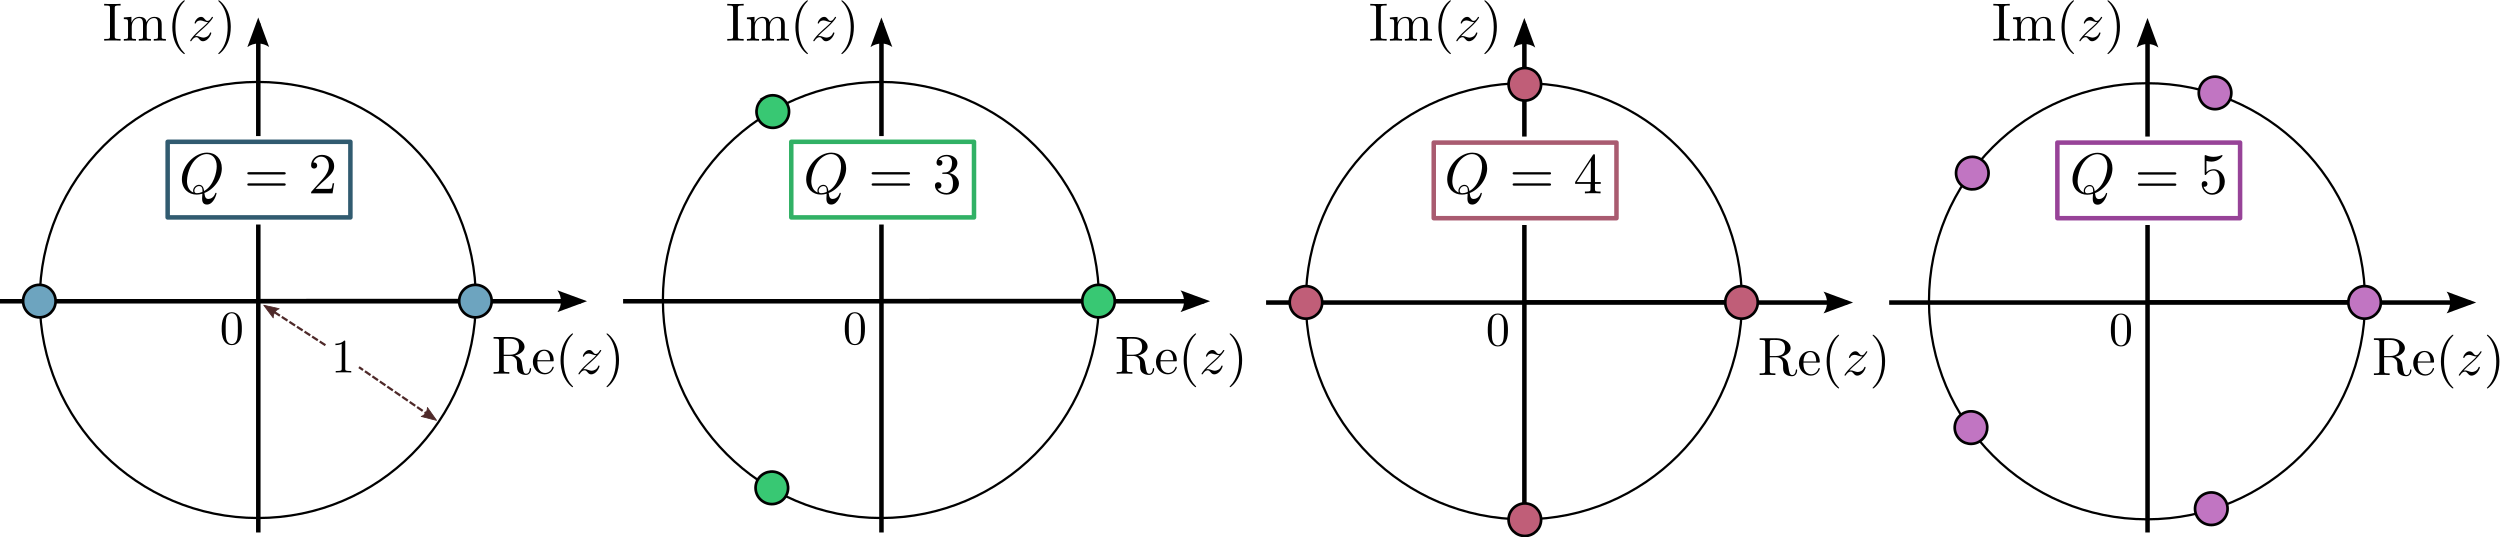 <?xml version="1.0" encoding="UTF-8" standalone="no"?>
<svg
   xmlns:dc="http://purl.org/dc/elements/1.1/"
   xmlns:cc="http://creativecommons.org/ns#"
   xmlns:rdf="http://www.w3.org/1999/02/22-rdf-syntax-ns#"
   xmlns:svg="http://www.w3.org/2000/svg"
   xmlns="http://www.w3.org/2000/svg"
   xmlns:sodipodi="http://sodipodi.sourceforge.net/DTD/sodipodi-0.dtd"
   xmlns:inkscape="http://www.inkscape.org/namespaces/inkscape"
   inkscape:version="1.0 (4035a4fb49, 2020-05-01)"
   sodipodi:docname="roots_of_unity.svg"
   viewBox="0 0 955.739 205.357"
   height="205.357"
   width="955.739"
   xml:space="preserve"
   id="svg1027"
   version="1.1"><defs
     id="defs1031"><clipPath
       id="clipPath1097"
       clipPathUnits="userSpaceOnUse"><path
         id="path1095"
         d="m 11,168.579 h 126 v 126 H 11 Z" /></clipPath><mask
       id="mask1099"
       height="1"
       width="1"
       y="0"
       x="0"
       maskUnits="userSpaceOnUse"><g
         id="g1105"><g
           id="g1103"
           clip-path="url(#clipPath1097)"><path
             id="path1101"
             style="fill:#000000;fill-opacity:0.97;fill-rule:nonzero;stroke:none"
             d="m 11,168.579 h 126 v 126 H 11 Z" /></g></g></mask><clipPath
       id="clipPath1113"
       clipPathUnits="userSpaceOnUse"><path
         id="path1111"
         d="m 11,168.579 h 126 v 126 H 11 Z" /></clipPath><clipPath
       id="clipPath1117"
       clipPathUnits="userSpaceOnUse"><path
         id="path1115"
         d="M 11,169 H 137 V 295 H 11 Z" /></clipPath><clipPath
       id="clipPath1173"
       clipPathUnits="userSpaceOnUse"><path
         id="path1171"
         d="M 11,7.579 H 137 V 133.579 H 11 Z" /></clipPath><mask
       id="mask1175"
       height="1"
       width="1"
       y="0"
       x="0"
       maskUnits="userSpaceOnUse"><g
         id="g1181"><g
           id="g1179"
           clip-path="url(#clipPath1173)"><path
             id="path1177"
             style="fill:#000000;fill-opacity:0.97;fill-rule:nonzero;stroke:none"
             d="M 11,7.579 H 137 V 133.579 H 11 Z" /></g></g></mask><clipPath
       id="clipPath1189"
       clipPathUnits="userSpaceOnUse"><path
         id="path1187"
         d="M 11,7.579 H 137 V 133.579 H 11 Z" /></clipPath><clipPath
       id="clipPath1193"
       clipPathUnits="userSpaceOnUse"><path
         id="path1191"
         d="M 11,8 H 137 V 134 H 11 Z" /></clipPath><clipPath
       id="clipPath1249"
       clipPathUnits="userSpaceOnUse"><path
         id="path1247"
         d="m 189,168.579 h 127 v 126 H 189 Z" /></clipPath><mask
       id="mask1251"
       height="1"
       width="1"
       y="0"
       x="0"
       maskUnits="userSpaceOnUse"><g
         id="g1257"><g
           id="g1255"
           clip-path="url(#clipPath1249)"><path
             id="path1253"
             style="fill:#000000;fill-opacity:0.97;fill-rule:nonzero;stroke:none"
             d="m 189,168.579 h 127 v 126 H 189 Z" /></g></g></mask><clipPath
       id="clipPath1265"
       clipPathUnits="userSpaceOnUse"><path
         id="path1263"
         d="m 189,168.579 h 127 v 126 H 189 Z" /></clipPath><clipPath
       id="clipPath1269"
       clipPathUnits="userSpaceOnUse"><path
         id="path1267"
         d="M 189,169 H 316 V 295 H 189 Z" /></clipPath><clipPath
       id="clipPath1325"
       clipPathUnits="userSpaceOnUse"><path
         id="path1323"
         d="M 189,7.579 H 316 V 133.579 H 189 Z" /></clipPath><mask
       id="mask1327"
       height="1"
       width="1"
       y="0"
       x="0"
       maskUnits="userSpaceOnUse"><g
         id="g1333"><g
           id="g1331"
           clip-path="url(#clipPath1325)"><path
             id="path1329"
             style="fill:#000000;fill-opacity:0.97;fill-rule:nonzero;stroke:none"
             d="M 189,7.579 H 316 V 133.579 H 189 Z" /></g></g></mask><clipPath
       id="clipPath1341"
       clipPathUnits="userSpaceOnUse"><path
         id="path1339"
         d="M 189,7.579 H 316 V 133.579 H 189 Z" /></clipPath><clipPath
       id="clipPath1345"
       clipPathUnits="userSpaceOnUse"><path
         id="path1343"
         d="M 189,8 H 316 V 134 H 189 Z" /></clipPath></defs><sodipodi:namedview
     inkscape:current-layer="g1035"
     inkscape:window-maximized="1"
     inkscape:window-y="0"
     inkscape:window-x="0"
     inkscape:cy="59.5387"
     inkscape:cx="821.95708"
     inkscape:zoom="1"
     fit-margin-bottom="0"
     fit-margin-right="0"
     fit-margin-left="0"
     fit-margin-top="0"
     showgrid="false"
     id="namedview1029"
     inkscape:window-height="1026"
     inkscape:window-width="1920"
     inkscape:pageshadow="2"
     inkscape:pageopacity="0"
     guidetolerance="10"
     gridtolerance="10"
     objecttolerance="10"
     borderopacity="1"
     bordercolor="#666666"
     pagecolor="#ffffff" /><g
     transform="matrix(1.333,0,0,-1.333,0,423.34)"
     inkscape:label="roots_of_unity"
     inkscape:groupmode="layer"
     id="g1035"><path
       id="path1041"
       style="fill:none;stroke:#000000;stroke-width:1.296;stroke-linecap:butt;stroke-linejoin:miter;stroke-miterlimit:4;stroke-dasharray:none;stroke-opacity:1"
       d="M 0,231.184 H 166.637" /><path
       d="m 159.859,234.322 8.496,-3.122 -8.496,-3.125 c 1.356,1.844 1.348,4.368 0,6.247 z"
       style="fill:#000000;fill-opacity:1;fill-rule:evenodd;stroke:none"
       id="path1043" /><path
       id="path1047"
       style="fill:none;stroke:#000000;stroke-width:1.296;stroke-linecap:butt;stroke-linejoin:miter;stroke-miterlimit:4;stroke-dasharray:none;stroke-opacity:1"
       d="m 74.078,278.559 v 32.305" /><path
       d="m 70.941,304.083 3.125,8.496 3.125,-8.496 c -1.843,1.356 -4.367,1.348 -6.25,0 z"
       style="fill:#000000;fill-opacity:1;fill-rule:evenodd;stroke:none"
       id="path1049" /><path
       d="m 69.359,223.29 v 0.203 l -0.007,0.414 -0.012,0.204 -0.012,0.207 -0.016,0.203 -0.019,0.207 -0.027,0.199 -0.032,0.203 -0.039,0.199 -0.043,0.2 -0.054,0.199 -0.059,0.195 -0.066,0.195 -0.078,0.192 -0.043,0.097 -0.043,0.094 c -0.629,1.321 -1.754,1.543 -2.332,1.543 -0.825,0 -1.825,-0.359 -2.391,-1.637 -0.438,-0.949 -0.508,-2.019 -0.508,-3.117 0,-1.031 0.055,-2.265 0.621,-3.304 0.59,-1.114 1.594,-1.387 2.266,-1.387 v 0.301 c -0.535,0 -1.348,0.343 -1.598,1.66 -0.148,0.82 -0.148,2.082 -0.148,2.898 0,0.875 0,1.781 0.113,2.524 0.258,1.632 1.289,1.757 1.633,1.757 0.449,0 1.359,-0.246 1.617,-1.609 0.137,-0.766 0.137,-1.812 0.137,-2.672 0,-1.031 0,-1.965 -0.153,-2.844 -0.207,-1.3 -0.988,-1.714 -1.601,-1.714 v -0.301 c 0.738,0 1.777,0.285 2.387,1.594 0.441,0.945 0.507,2.011 0.507,3.097 z"
       style="fill:#000000;fill-opacity:1;fill-rule:nonzero;stroke:none"
       id="path1051" /><path
       d="m 99.016,219.548 v 0.184 l -0.004,0.007 -0.004,0.02 v 0.02 l -0.004,0.011 -0.004,0.016 -0.004,0.012 -0.008,0.011 -0.004,0.012 -0.023,0.023 -0.012,0.008 -0.008,0.008 -0.011,0.004 -0.016,0.008 h -0.012 l -0.007,0.004 h -0.012 l -0.008,0.004 h -0.039 l -0.008,0.004 h -0.055 l -0.015,0.003 h -0.055 c -0.851,-0.878 -2.058,-0.878 -2.496,-0.878 v -0.43 c 0.273,0 1.082,0 1.793,0.359 v -7.109 c 0,-0.496 -0.039,-0.66 -1.273,-0.66 h -0.442 v -0.426 c 0.485,0.043 1.676,0.043 2.227,0.043 0.55,0 1.738,0 2.222,-0.043 v 0.426 h -0.437 c -1.235,0 -1.281,0.148 -1.281,0.66 z"
       style="fill:#000000;fill-opacity:1;fill-rule:nonzero;stroke:none"
       id="path1053" /><path
       id="path1057"
       style="fill:none;stroke:#4e2929;stroke-width:0.648;stroke-linecap:butt;stroke-linejoin:miter;stroke-miterlimit:4;stroke-dasharray:1.944, 0.648;stroke-dashoffset:0;stroke-opacity:1"
       d="m 93.324,218.587 -16.953,10.996" /><path
       id="path1061"
       style="fill:#4e2929;fill-opacity:1;fill-rule:evenodd;stroke:#4e2929;stroke-width:0.243;stroke-linecap:butt;stroke-linejoin:round;stroke-miterlimit:4;stroke-dasharray:none;stroke-opacity:1"
       d="m 78.363,226.423 -2.715,3.621 4.414,-0.999 c -1.071,-0.407 -1.754,-1.465 -1.699,-2.622 z" /><path
       id="path1065"
       style="fill:none;stroke:#4e2929;stroke-width:0.648;stroke-linecap:butt;stroke-linejoin:miter;stroke-miterlimit:4;stroke-dasharray:1.944, 0.648;stroke-dashoffset:1.231;stroke-opacity:1"
       d="m 124.484,197.509 -21.539,14.777" /><path
       id="path1069"
       style="fill:#4e2929;fill-opacity:1;fill-rule:evenodd;stroke:#4e2929;stroke-width:0.243;stroke-linecap:butt;stroke-linejoin:round;stroke-miterlimit:4;stroke-dasharray:none;stroke-opacity:1"
       d="m 122.574,200.72 2.622,-3.692 -4.387,1.113 c 1.078,0.379 1.789,1.423 1.765,2.579 z" /><g
       transform="translate(2.642,-3.659)"
       id="g1829"><path
         id="path1071"
         style="fill:#000000;fill-opacity:1;fill-rule:nonzero;stroke:none"
         d="m 145.086,219.302 0.137,0.039 0.136,0.035 0.137,0.043 0.133,0.047 0.133,0.051 0.129,0.051 0.125,0.058 0.242,0.117 0.117,0.067 0.113,0.066 0.11,0.071 0.105,0.07 0.102,0.074 0.097,0.078 0.094,0.078 0.09,0.086 0.086,0.082 0.078,0.086 0.148,0.18 0.063,0.098 0.059,0.093 0.058,0.098 0.047,0.102 0.043,0.101 0.035,0.102 0.027,0.109 0.028,0.105 0.015,0.106 0.012,0.113 0.004,0.114 c 0,1.48 -1.758,2.777 -4.031,2.777 h -4.848 v -0.481 h 0.367 c 1.192,0 1.219,-0.164 1.219,-0.722 v -8.137 c 0,-0.559 -0.027,-0.727 -1.219,-0.727 h -0.367 v -0.48 c 0.551,0.051 1.652,0.051 2.254,0.051 0.598,0 1.699,0 2.258,-0.051 v 0.48 h -0.375 c -1.188,0 -1.219,0.168 -1.219,0.727 v 8.242 c 0,0.36 0,0.543 0.336,0.59 0.156,0.027 0.606,0.027 0.914,0.027 1.387,0 3.121,-0.058 3.121,-2.296 0,-1.067 -0.375,-2.317 -2.656,-2.317 h -1.715 v -0.344 h 1.774 c 0.25,0 0.898,0 1.437,-0.523 0.59,-0.555 0.59,-1.035 0.59,-2.07 0,-1.008 0,-1.621 0.629,-2.207 0.633,-0.555 1.48,-0.645 1.945,-0.645 1.207,0 1.469,1.258 1.469,1.695 0,0.094 0,0.262 -0.199,0.262 -0.168,0 -0.168,-0.141 -0.188,-0.246 -0.094,-1.098 -0.629,-1.375 -1.015,-1.375 -0.758,0 -0.887,0.789 -1.102,2.223 l -0.199,1.238 c -0.274,0.984 -1.035,1.5 -1.883,1.789 z" /><path
         id="path1073"
         style="fill:#000000;fill-opacity:1;fill-rule:nonzero;stroke:none"
         d="m 151.465,217.618 0.015,0.329 c 0.09,2.296 1.387,2.683 1.915,2.683 1.589,0 1.746,-2.082 1.746,-2.683 h -3.661 l -0.015,-0.329 h 4.312 c 0.336,0 0.379,0 0.379,0.329 0,1.523 -0.832,3.019 -2.761,3.019 -1.793,0 -3.215,-1.586 -3.215,-3.519 0,-2.067 1.621,-3.567 3.402,-3.567 1.883,0 2.574,1.715 2.574,2.008 0,0.152 -0.121,0.187 -0.199,0.187 -0.137,0 -0.168,-0.093 -0.203,-0.214 -0.535,-1.59 -1.93,-1.59 -2.082,-1.59 -0.777,0 -1.391,0.461 -1.742,1.031 -0.465,0.738 -0.465,1.762 -0.465,2.316 z" /><path
         id="path1075"
         style="fill:#000000;fill-opacity:1;fill-rule:nonzero;stroke:none"
         d="m 161.703,210.349 v 0.023 l -0.004,0.004 v 0.008 h -0.004 v 0.008 l -0.004,0.004 v 0.008 l -0.007,0.007 -0.012,0.024 -0.012,0.008 -0.004,0.011 -0.011,0.008 -0.008,0.012 -0.004,0.008 -0.004,0.004 -0.004,0.007 -0.012,0.012 -0.008,0.012 -0.003,0.004 -0.012,0.008 -0.004,0.007 -0.016,0.016 -0.008,0.012 -0.007,0.008 -0.012,0.007 -0.004,0.012 -0.023,0.016 -0.008,0.011 -0.02,0.02 -0.011,0.016 -0.012,0.007 -0.024,0.024 c -1.925,1.949 -2.421,4.863 -2.421,7.226 0,2.688 0.585,5.379 2.484,7.301 0.199,0.192 0.199,0.223 0.199,0.27 0,0.109 -0.058,0.152 -0.148,0.152 -0.157,0 -1.547,-1.051 -2.457,-3.008 -0.789,-1.703 -0.977,-3.418 -0.977,-4.715 0,-1.207 0.172,-3.07 1.016,-4.816 0.929,-1.902 2.261,-2.902 2.418,-2.902 0.09,0 0.148,0.043 0.148,0.156 z" /><path
         id="path1077"
         style="fill:#000000;fill-opacity:1;fill-rule:nonzero;stroke:none"
         d="m 164.633,215.337 0.078,0.082 0.148,0.156 0.071,0.075 0.066,0.07 0.07,0.066 0.063,0.071 0.066,0.066 0.063,0.059 0.121,0.121 0.055,0.058 0.058,0.051 0.055,0.055 0.109,0.105 0.106,0.098 0.105,0.094 0.203,0.179 0.2,0.172 0.101,0.09 0.106,0.086 c 0,0.016 0.949,0.836 1.507,1.395 1.469,1.437 1.809,2.179 1.809,2.234 0,0.156 -0.141,0.156 -0.172,0.156 -0.105,0 -0.152,-0.031 -0.23,-0.168 -0.461,-0.742 -0.786,-0.988 -1.157,-0.988 -0.375,0 -0.558,0.23 -0.793,0.492 -0.289,0.36 -0.55,0.664 -1.066,0.664 -1.156,0 -1.863,-1.433 -1.863,-1.758 0,-0.078 0.047,-0.168 0.183,-0.168 0.141,0 0.172,0.079 0.2,0.168 0.293,0.711 1.195,0.727 1.316,0.727 0.32,0 0.617,-0.109 0.973,-0.231 0.617,-0.234 0.785,-0.234 1.187,-0.234 -0.555,-0.664 -1.851,-1.777 -2.144,-2.023 l -1.391,-1.297 c -1.051,-1.035 -1.594,-1.914 -1.594,-2.024 0,-0.156 0.156,-0.156 0.188,-0.156 0.121,0 0.152,0.031 0.242,0.199 0.359,0.543 0.82,0.961 1.316,0.961 0.356,0 0.512,-0.14 0.895,-0.586 0.265,-0.324 0.543,-0.574 0.988,-0.574 1.531,0 2.426,1.965 2.426,2.379 0,0.078 -0.063,0.156 -0.184,0.156 -0.14,0 -0.172,-0.09 -0.218,-0.203 -0.352,-1.004 -1.34,-1.293 -1.856,-1.293 -0.305,0 -0.586,0.09 -0.906,0.199 -0.524,0.2 -0.758,0.262 -1.082,0.262 -0.028,0 -0.278,0 -0.418,-0.043 z" /><path
         id="path1079"
         style="fill:#000000;fill-opacity:1;fill-rule:nonzero;stroke:none"
         d="m 174.887,217.911 v 0.235 l -0.004,0.121 -0.004,0.129 -0.012,0.258 -0.019,0.273 -0.024,0.285 -0.035,0.297 -0.039,0.301 -0.055,0.312 -0.058,0.317 -0.071,0.316 -0.086,0.328 -0.089,0.328 -0.11,0.332 -0.125,0.332 -0.133,0.329 -0.074,0.164 -0.078,0.164 c -0.926,1.898 -2.254,2.902 -2.406,2.902 -0.09,0 -0.156,-0.059 -0.156,-0.152 0,-0.047 0,-0.078 0.289,-0.36 1.515,-1.523 2.402,-3.98 2.402,-7.211 0,-2.636 -0.574,-5.355 -2.492,-7.304 -0.199,-0.18 -0.199,-0.215 -0.199,-0.258 0,-0.094 0.066,-0.156 0.156,-0.156 0.152,0 1.539,1.05 2.457,3.011 0.785,1.696 0.965,3.407 0.965,4.707 z" /></g><g
       transform="translate(-1.133,0.926)"
       id="g1857"><path
         id="path1081"
         style="fill:#000000;fill-opacity:1;fill-rule:nonzero;stroke:none"
         d="m 34.043,314.341 v 0.051 l 0.004,0.047 v 0.047 l 0.004,0.046 0.004,0.043 0.007,0.079 0.012,0.035 0.008,0.035 0.012,0.031 0.015,0.031 0.016,0.028 0.02,0.031 0.046,0.047 0.032,0.023 0.031,0.02 0.039,0.015 0.019,0.012 0.02,0.008 0.023,0.008 0.02,0.008 0.027,0.007 0.024,0.004 0.023,0.008 0.028,0.004 0.062,0.016 0.027,0.004 0.036,0.003 0.031,0.004 0.039,0.004 0.031,0.004 0.043,0.004 0.035,0.004 0.043,0.004 h 0.043 l 0.043,0.004 h 0.047 l 0.047,0.004 h 0.043 l 0.051,0.004 h 0.617 v 0.48 c -0.543,-0.051 -1.762,-0.051 -2.348,-0.051 -0.601,0 -1.82,0 -2.363,0.051 v -0.48 h 0.402 c 1.219,0 1.27,-0.168 1.27,-0.727 v -8.137 c 0,-0.558 -0.051,-0.726 -1.27,-0.726 h -0.402 v -0.481 c 0.543,0.051 1.762,0.051 2.348,0.051 0.601,0 1.82,0 2.363,-0.051 v 0.481 h -0.399 c -1.222,0 -1.273,0.168 -1.273,0.726 z" /><path
         id="path1083"
         style="fill:#000000;fill-opacity:1;fill-rule:nonzero;stroke:none"
         d="m 37.852,310.314 v -4.145 c 0,-0.691 -0.168,-0.691 -1.207,-0.691 v -0.481 c 0.543,0.016 1.328,0.051 1.746,0.051 0.402,0 1.207,-0.035 1.73,-0.051 v 0.481 c -1.035,0 -1.203,0 -1.203,0.691 v 2.844 c 0,1.609 1.094,2.469 2.082,2.469 0.973,0 1.145,-0.832 1.145,-1.711 v -3.602 c 0,-0.691 -0.172,-0.691 -1.207,-0.691 v -0.481 c 0.542,0.016 1.332,0.051 1.75,0.051 0.398,0 1.199,-0.035 1.73,-0.051 v 0.481 c -1.039,0 -1.207,0 -1.207,0.691 v 2.844 c 0,1.609 1.098,2.469 2.086,2.469 0.973,0 1.144,-0.832 1.144,-1.711 v -3.602 c 0,-0.691 -0.171,-0.691 -1.207,-0.691 v -0.481 c 0.536,0.016 1.328,0.051 1.743,0.051 0.402,0 1.207,-0.035 1.73,-0.051 v 0.481 c -0.801,0 -1.187,0 -1.203,0.465 v 2.949 c 0,1.328 0,1.808 -0.477,2.359 -0.222,0.266 -0.73,0.571 -1.625,0.571 -1.297,0 -1.976,-0.926 -2.238,-1.508 -0.219,1.34 -1.359,1.508 -2.051,1.508 -1.129,0 -1.855,-0.665 -2.289,-1.614 v 1.614 l -2.179,-0.168 v -0.481 c 1.082,0 1.207,-0.105 1.207,-0.859 z" /><path
         id="path1085"
         style="fill:#000000;fill-opacity:1;fill-rule:nonzero;stroke:none"
         d="m 54.129,301.294 v 0.035 l -0.004,0.004 v 0.004 l -0.004,0.008 -0.004,0.004 -0.012,0.023 -0.007,0.008 -0.004,0.012 -0.012,0.008 -0.004,0.011 -0.008,0.012 -0.008,0.004 -0.007,0.008 v 0.004 l -0.016,0.015 -0.004,0.008 -0.027,0.027 -0.008,0.012 -0.008,0.008 -0.012,0.008 -0.003,0.012 -0.012,0.007 -0.008,0.008 -0.008,0.012 -0.011,0.008 -0.012,0.011 -0.008,0.012 -0.016,0.012 -0.019,0.019 -0.012,0.016 c -1.93,1.945 -2.422,4.863 -2.422,7.223 0,2.687 0.586,5.379 2.485,7.304 0.195,0.188 0.195,0.219 0.195,0.266 0,0.109 -0.055,0.152 -0.149,0.152 -0.152,0 -1.546,-1.047 -2.453,-3.007 -0.793,-1.7 -0.972,-3.415 -0.972,-4.715 0,-1.203 0.168,-3.067 1.015,-4.817 0.922,-1.898 2.258,-2.902 2.41,-2.902 0.094,0 0.149,0.047 0.149,0.156 z" /><path
         id="path1087"
         style="fill:#000000;fill-opacity:1;fill-rule:nonzero;stroke:none"
         d="m 57.062,306.282 0.079,0.082 0.074,0.079 0.07,0.078 0.07,0.074 0.075,0.07 0.062,0.071 0.254,0.253 0.063,0.059 0.058,0.059 0.055,0.05 0.055,0.059 0.109,0.102 0.105,0.097 0.106,0.094 0.101,0.09 0.098,0.09 0.203,0.175 0.098,0.09 0.105,0.086 c 0,0.016 0.957,0.832 1.512,1.391 1.469,1.437 1.805,2.18 1.805,2.234 0,0.157 -0.137,0.157 -0.168,0.157 -0.106,0 -0.156,-0.028 -0.235,-0.168 -0.457,-0.743 -0.781,-0.989 -1.156,-0.989 -0.371,0 -0.555,0.231 -0.789,0.492 -0.293,0.36 -0.551,0.665 -1.066,0.665 -1.157,0 -1.864,-1.434 -1.864,-1.758 0,-0.078 0.043,-0.168 0.184,-0.168 0.141,0 0.172,0.078 0.199,0.168 0.297,0.715 1.192,0.726 1.313,0.726 0.324,0 0.621,-0.109 0.972,-0.23 0.621,-0.235 0.793,-0.235 1.192,-0.235 -0.555,-0.66 -1.852,-1.777 -2.145,-2.023 l -1.39,-1.293 c -1.051,-1.035 -1.59,-1.918 -1.59,-2.027 0,-0.153 0.152,-0.153 0.179,-0.153 0.129,0 0.157,0.032 0.25,0.2 0.356,0.539 0.817,0.96 1.313,0.96 0.359,0 0.512,-0.144 0.894,-0.585 0.266,-0.329 0.543,-0.575 0.989,-0.575 1.531,0 2.426,1.961 2.426,2.375 0,0.078 -0.063,0.157 -0.184,0.157 -0.141,0 -0.168,-0.09 -0.219,-0.204 -0.351,-1.003 -1.34,-1.289 -1.851,-1.289 -0.309,0 -0.59,0.09 -0.914,0.196 -0.524,0.199 -0.754,0.261 -1.082,0.261 -0.028,0 -0.274,0 -0.415,-0.043 z" /><path
         id="path1089"
         style="fill:#000000;fill-opacity:1;fill-rule:nonzero;stroke:none"
         d="m 67.316,308.857 v 0.238 l -0.004,0.121 -0.003,0.125 -0.016,0.262 -0.016,0.273 -0.027,0.285 -0.031,0.293 -0.043,0.301 -0.047,0.313 -0.063,0.316 -0.07,0.32 -0.086,0.325 -0.094,0.328 -0.105,0.332 -0.121,0.332 -0.07,0.164 -0.067,0.164 -0.074,0.164 -0.078,0.164 c -0.926,1.898 -2.25,2.902 -2.406,2.902 -0.094,0 -0.157,-0.058 -0.157,-0.152 0,-0.047 0,-0.078 0.289,-0.355 1.516,-1.528 2.399,-3.985 2.399,-7.215 0,-2.637 -0.574,-5.356 -2.488,-7.301 -0.2,-0.184 -0.2,-0.219 -0.2,-0.262 0,-0.094 0.063,-0.156 0.157,-0.156 0.156,0 1.539,1.051 2.453,3.012 0.785,1.695 0.968,3.41 0.968,4.707 z" /></g><g
       id="g1109" /><g
       id="g1133"><g
         clip-path="url(#clipPath1113)"
         id="g1131"><g
           transform="translate(0,-0.421)"
           id="g1129"><g
             id="g1127"><g
               clip-path="url(#clipPath1117)"
               id="g1125"><g
                 id="g1123"><g
                   transform="matrix(1,0,0,-1,0,317)"
                   id="g1121"><path
                     d="m 136.477,85.027 c 0,34.532 -27.993,62.528 -62.524,62.532 -34.535,0.003 -62.531,-27.985 -62.539,-62.52 -0.008,-34.531 27.981,-62.535 62.512,-62.543 34.535,-0.012 62.539,27.973 62.551,62.508 l -62.532,0.023 z"
                     style="fill:none;stroke:#000000;stroke-width:0.648;stroke-linecap:butt;stroke-linejoin:miter;stroke-miterlimit:4;stroke-dasharray:none;stroke-opacity:1"
                     id="path1119" /></g></g></g></g></g></g></g><path
       id="path1141"
       style="fill:none;stroke:#000000;stroke-width:1.296;stroke-linecap:butt;stroke-linejoin:miter;stroke-miterlimit:4;stroke-dasharray:none;stroke-opacity:1"
       d="m 363.104,230.817 h 166.637" /><path
       d="m 522.963,233.954 8.496,-3.125 -8.496,-3.125 c 1.356,1.848 1.348,4.371 0,6.25 z"
       style="fill:#000000;fill-opacity:1;fill-rule:evenodd;stroke:none"
       id="path1143" /><path
       d="m 432.463,222.923 v 0.203 l -0.007,0.414 -0.012,0.203 -0.012,0.207 -0.016,0.203 -0.019,0.203 -0.027,0.204 -0.032,0.199 -0.039,0.203 -0.043,0.195 -0.054,0.199 -0.059,0.2 -0.066,0.191 -0.078,0.195 -0.086,0.188 c -0.629,1.324 -1.754,1.543 -2.332,1.543 -0.825,0 -1.825,-0.356 -2.391,-1.637 -0.438,-0.945 -0.508,-2.019 -0.508,-3.113 0,-1.031 0.055,-2.266 0.621,-3.309 0.59,-1.109 1.594,-1.387 2.266,-1.387 v 0.301 c -0.535,0 -1.348,0.348 -1.598,1.664 -0.148,0.821 -0.148,2.082 -0.148,2.899 0,0.875 0,1.777 0.113,2.519 0.258,1.637 1.289,1.758 1.633,1.758 0.449,0 1.359,-0.246 1.617,-1.605 0.137,-0.766 0.137,-1.813 0.137,-2.672 0,-1.035 0,-1.965 -0.153,-2.844 -0.207,-1.305 -0.988,-1.719 -1.601,-1.719 v -0.301 c 0.738,0 1.777,0.29 2.387,1.594 0.441,0.946 0.507,2.016 0.507,3.102 z"
       style="fill:#000000;fill-opacity:1;fill-rule:nonzero;stroke:none"
       id="path1145" /><g
       transform="translate(2.642,-3.659)"
       id="g1843"><path
         id="path1147"
         style="fill:#000000;fill-opacity:1;fill-rule:nonzero;stroke:none"
         d="m 508.19,218.935 0.137,0.035 0.136,0.039 0.137,0.043 0.133,0.047 0.133,0.05 0.129,0.051 0.125,0.055 0.121,0.058 0.121,0.063 0.117,0.062 0.113,0.071 0.11,0.066 0.105,0.07 0.102,0.075 0.097,0.078 0.094,0.082 0.09,0.082 0.086,0.086 0.078,0.086 0.148,0.179 0.063,0.098 0.059,0.09 0.058,0.101 0.047,0.098 0.043,0.102 0.035,0.105 0.055,0.211 0.015,0.109 0.012,0.114 0.004,0.109 c 0,1.481 -1.758,2.781 -4.031,2.781 h -4.848 V 223.751 h 0.367 c 1.192,0 1.219,-0.168 1.219,-0.727 v -8.136 c 0,-0.559 -0.027,-0.723 -1.219,-0.723 h -0.367 V 213.685 c 0.551,0.046 1.652,0.046 2.254,0.046 0.598,0 1.699,0 2.258,-0.046 v 0.48 h -0.375 c -1.188,0 -1.219,0.164 -1.219,0.723 v 8.242 c 0,0.359 0,0.543 0.336,0.594 0.156,0.027 0.606,0.027 0.914,0.027 1.387,0 3.121,-0.063 3.121,-2.301 0,-1.066 -0.375,-2.316 -2.656,-2.316 h -1.715 v -0.344 h 1.774 c 0.25,0 0.898,0 1.437,-0.52 0.59,-0.558 0.59,-1.039 0.59,-2.07 0,-1.008 0,-1.621 0.629,-2.207 0.633,-0.558 1.48,-0.648 1.945,-0.648 1.207,0 1.469,1.261 1.469,1.699 0,0.094 0,0.262 -0.199,0.262 -0.168,0 -0.168,-0.141 -0.188,-0.246 -0.094,-1.102 -0.629,-1.375 -1.015,-1.375 -0.758,0 -0.887,0.789 -1.102,2.222 l -0.199,1.235 c -0.274,0.988 -1.035,1.5 -1.883,1.793 z" /><path
         id="path1149"
         style="fill:#000000;fill-opacity:1;fill-rule:nonzero;stroke:none"
         d="m 514.569,217.251 0.015,0.324 c 0.09,2.301 1.387,2.684 1.915,2.684 1.589,0 1.746,-2.082 1.746,-2.684 h -3.661 l -0.015,-0.324 h 4.312 c 0.336,0 0.379,0 0.379,0.324 0,1.527 -0.832,3.024 -2.761,3.024 -1.793,0 -3.215,-1.586 -3.215,-3.52 0,-2.07 1.621,-3.566 3.402,-3.566 1.883,0 2.574,1.714 2.574,2.004 0,0.156 -0.121,0.191 -0.199,0.191 -0.137,0 -0.168,-0.094 -0.203,-0.219 -0.535,-1.59 -1.93,-1.59 -2.082,-1.59 -0.777,0 -1.391,0.461 -1.742,1.032 -0.465,0.742 -0.465,1.765 -0.465,2.32 z" /><path
         id="path1151"
         style="fill:#000000;fill-opacity:1;fill-rule:nonzero;stroke:none"
         d="m 524.807,209.977 v 0.028 l -0.004,0.004 v 0.004 l -0.004,0.004 v 0.003 l -0.004,0.008 v 0.008 l -0.007,0.004 -0.004,0.012 -0.004,0.004 -0.004,0.011 -0.012,0.008 -0.004,0.008 -0.011,0.012 -0.008,0.011 -0.004,0.008 -0.004,0.004 -0.004,0.008 -0.008,0.004 -0.004,0.008 -0.008,0.007 -0.003,0.008 -0.012,0.004 -0.004,0.012 -0.008,0.004 -0.008,0.012 -0.008,0.007 -0.007,0.012 -0.012,0.008 -0.004,0.008 -0.012,0.011 -0.011,0.008 -0.008,0.008 -0.012,0.016 -0.055,0.054 c -1.925,1.946 -2.421,4.864 -2.421,7.227 0,2.687 0.585,5.375 2.484,7.301 0.199,0.191 0.199,0.218 0.199,0.265 0,0.11 -0.058,0.153 -0.148,0.153 -0.157,0 -1.547,-1.047 -2.457,-3.004 -0.789,-1.703 -0.977,-3.418 -0.977,-4.715 0,-1.207 0.172,-3.07 1.016,-4.82 0.929,-1.899 2.261,-2.899 2.418,-2.899 0.09,0 0.148,0.043 0.148,0.152 z" /><path
         id="path1153"
         style="fill:#000000;fill-opacity:1;fill-rule:nonzero;stroke:none"
         d="m 527.737,214.966 0.078,0.086 0.074,0.074 0.074,0.078 0.071,0.074 0.066,0.074 0.07,0.067 0.063,0.066 0.187,0.188 0.063,0.058 0.055,0.059 0.058,0.055 0.055,0.054 0.109,0.102 0.106,0.101 0.105,0.09 0.203,0.18 0.2,0.176 0.101,0.09 0.106,0.086 c 0,0.015 0.949,0.836 1.507,1.39 1.469,1.442 1.809,2.18 1.809,2.235 0,0.156 -0.141,0.156 -0.172,0.156 -0.105,0 -0.152,-0.028 -0.23,-0.168 -0.461,-0.738 -0.786,-0.988 -1.157,-0.988 -0.375,0 -0.558,0.234 -0.793,0.492 -0.289,0.359 -0.55,0.664 -1.066,0.664 -1.156,0 -1.863,-1.43 -1.863,-1.758 0,-0.078 0.047,-0.168 0.183,-0.168 0.141,0 0.172,0.078 0.2,0.168 0.293,0.715 1.195,0.73 1.316,0.73 0.32,0 0.617,-0.113 0.973,-0.234 0.617,-0.23 0.785,-0.23 1.187,-0.23 -0.555,-0.664 -1.851,-1.782 -2.144,-2.024 l -1.391,-1.297 c -1.051,-1.035 -1.594,-1.918 -1.594,-2.023 0,-0.156 0.156,-0.156 0.188,-0.156 0.121,0 0.152,0.031 0.242,0.199 0.359,0.543 0.82,0.961 1.316,0.961 0.356,0 0.512,-0.145 0.895,-0.586 0.265,-0.328 0.543,-0.574 0.988,-0.574 1.531,0 2.426,1.961 2.426,2.379 0,0.074 -0.063,0.152 -0.184,0.152 -0.14,0 -0.172,-0.09 -0.218,-0.199 -0.352,-1.004 -1.34,-1.293 -1.856,-1.293 -0.305,0 -0.586,0.09 -0.906,0.199 -0.524,0.195 -0.758,0.258 -1.082,0.258 -0.028,0 -0.278,0 -0.418,-0.043 z" /><path
         id="path1155"
         style="fill:#000000;fill-opacity:1;fill-rule:nonzero;stroke:none"
         d="m 537.991,217.544 v 0.234 l -0.004,0.121 -0.004,0.125 -0.012,0.262 -0.019,0.274 -0.024,0.285 -0.035,0.293 -0.039,0.3 -0.055,0.313 -0.058,0.316 -0.071,0.321 -0.086,0.324 -0.089,0.328 -0.11,0.332 -0.125,0.332 -0.133,0.328 -0.074,0.164 -0.078,0.164 c -0.926,1.899 -2.254,2.903 -2.406,2.903 -0.09,0 -0.156,-0.059 -0.156,-0.153 0,-0.047 0,-0.074 0.289,-0.355 1.515,-1.524 2.402,-3.985 2.402,-7.211 0,-2.641 -0.574,-5.359 -2.492,-7.305 -0.199,-0.183 -0.199,-0.219 -0.199,-0.262 0,-0.089 0.066,-0.152 0.156,-0.152 0.152,0 1.539,1.051 2.457,3.008 0.785,1.695 0.965,3.41 0.965,4.711 z" /></g><g
       transform="translate(-1.133)"
       id="g1871"><path
         id="path1157"
         style="fill:#000000;fill-opacity:1;fill-rule:nonzero;stroke:none"
         d="m 397.147,315.267 v 0.05 l 0.004,0.051 v 0.047 l 0.004,0.047 0.008,0.078 0.003,0.043 0.012,0.031 0.008,0.039 0.012,0.032 0.015,0.031 0.016,0.027 0.02,0.027 0.023,0.024 0.023,0.027 0.063,0.039 0.039,0.02 0.019,0.008 0.02,0.011 0.023,0.004 0.02,0.012 0.027,0.004 0.024,0.008 0.023,0.004 0.028,0.007 0.031,0.004 0.031,0.008 0.027,0.008 h 0.036 l 0.031,0.004 0.039,0.008 0.031,0.004 h 0.043 l 0.035,0.003 0.129,0.012 h 0.137 l 0.051,0.004 h 0.617 v 0.481 c -0.543,-0.051 -1.762,-0.051 -2.348,-0.051 -0.601,0 -1.82,0 -2.363,0.051 v -0.481 h 0.402 c 1.219,0 1.27,-0.168 1.27,-0.726 v -8.137 c 0,-0.555 -0.051,-0.723 -1.27,-0.723 h -0.402 v -0.48 c 0.543,0.047 1.762,0.047 2.348,0.047 0.601,0 1.82,0 2.363,-0.047 v 0.48 h -0.399 c -1.222,0 -1.273,0.168 -1.273,0.723 z" /><path
         id="path1159"
         style="fill:#000000;fill-opacity:1;fill-rule:nonzero;stroke:none"
         d="m 400.956,311.239 v -4.14 c 0,-0.692 -0.168,-0.692 -1.207,-0.692 v -0.48 c 0.543,0.015 1.328,0.047 1.746,0.047 0.402,0 1.207,-0.032 1.73,-0.047 v 0.48 c -1.035,0 -1.203,0 -1.203,0.692 v 2.839 c 0,1.61 1.094,2.473 2.082,2.473 0.973,0 1.145,-0.836 1.145,-1.715 v -3.597 c 0,-0.692 -0.172,-0.692 -1.207,-0.692 v -0.48 c 0.542,0.015 1.332,0.047 1.75,0.047 0.398,0 1.199,-0.032 1.73,-0.047 v 0.48 c -1.039,0 -1.207,0 -1.207,0.692 v 2.839 c 0,1.61 1.098,2.473 2.086,2.473 0.973,0 1.144,-0.836 1.144,-1.715 v -3.597 c 0,-0.692 -0.171,-0.692 -1.207,-0.692 v -0.48 c 0.536,0.015 1.328,0.047 1.743,0.047 0.402,0 1.207,-0.032 1.73,-0.047 v 0.48 c -0.801,0 -1.187,0 -1.203,0.465 v 2.945 c 0,1.328 0,1.809 -0.477,2.36 -0.222,0.269 -0.73,0.57 -1.625,0.57 -1.297,0 -1.976,-0.922 -2.238,-1.508 -0.219,1.34 -1.359,1.508 -2.051,1.508 -1.129,0 -1.855,-0.66 -2.289,-1.613 v 1.613 l -2.179,-0.168 v -0.48 c 1.082,0 1.207,-0.102 1.207,-0.86 z" /><path
         id="path1161"
         style="fill:#000000;fill-opacity:1;fill-rule:nonzero;stroke:none"
         d="m 417.233,302.224 v 0.031 l -0.004,0.004 v 0.008 l -0.004,0.003 -0.004,0.008 -0.004,0.004 -0.004,0.012 -0.004,0.004 -0.007,0.012 -0.004,0.007 -0.012,0.012 -0.004,0.008 -0.008,0.012 -0.008,0.007 -0.007,0.004 v 0.008 l -0.008,0.004 -0.008,0.008 -0.004,0.008 -0.008,0.007 -0.004,0.008 -0.011,0.008 -0.004,0.008 -0.028,0.027 -0.003,0.008 -0.012,0.008 -0.008,0.012 -0.039,0.039 -0.016,0.011 -0.007,0.012 -0.024,0.024 c -1.93,1.945 -2.422,4.863 -2.422,7.226 0,2.688 0.586,5.375 2.485,7.301 0.195,0.191 0.195,0.223 0.195,0.269 0,0.106 -0.055,0.149 -0.149,0.149 -0.152,0 -1.546,-1.047 -2.453,-3.004 -0.793,-1.703 -0.972,-3.418 -0.972,-4.715 0,-1.207 0.168,-3.07 1.015,-4.816 0.922,-1.903 2.258,-2.903 2.41,-2.903 0.094,0 0.149,0.043 0.149,0.157 z" /><path
         id="path1163"
         style="fill:#000000;fill-opacity:1;fill-rule:nonzero;stroke:none"
         d="m 420.166,307.208 0.079,0.086 0.074,0.078 0.14,0.148 0.075,0.075 0.062,0.066 0.067,0.07 0.066,0.063 0.121,0.121 0.063,0.059 0.168,0.168 0.109,0.101 0.105,0.102 0.106,0.093 0.101,0.09 0.098,0.09 0.203,0.172 0.098,0.09 0.105,0.086 c 0,0.015 0.957,0.836 1.512,1.394 1.469,1.438 1.805,2.176 1.805,2.235 0,0.152 -0.137,0.152 -0.168,0.152 -0.106,0 -0.156,-0.027 -0.235,-0.168 -0.457,-0.738 -0.781,-0.988 -1.156,-0.988 -0.371,0 -0.555,0.234 -0.789,0.496 -0.293,0.359 -0.551,0.66 -1.066,0.66 -1.157,0 -1.864,-1.43 -1.864,-1.758 0,-0.074 0.043,-0.164 0.184,-0.164 0.141,0 0.172,0.074 0.199,0.164 0.297,0.715 1.192,0.731 1.313,0.731 0.324,0 0.621,-0.114 0.972,-0.235 0.621,-0.23 0.793,-0.23 1.192,-0.23 -0.555,-0.664 -1.852,-1.781 -2.145,-2.024 l -1.39,-1.296 c -1.051,-1.036 -1.59,-1.915 -1.59,-2.024 0,-0.156 0.152,-0.156 0.179,-0.156 0.129,0 0.157,0.031 0.25,0.199 0.356,0.543 0.817,0.961 1.313,0.961 0.359,0 0.512,-0.145 0.894,-0.586 0.266,-0.324 0.543,-0.574 0.989,-0.574 1.531,0 2.426,1.961 2.426,2.379 0,0.078 -0.063,0.152 -0.184,0.152 -0.141,0 -0.168,-0.09 -0.219,-0.199 -0.351,-1.004 -1.34,-1.293 -1.851,-1.293 -0.309,0 -0.59,0.09 -0.914,0.199 -0.524,0.199 -0.754,0.258 -1.082,0.258 -0.028,0 -0.274,0 -0.415,-0.043 z" /><path
         id="path1165"
         style="fill:#000000;fill-opacity:1;fill-rule:nonzero;stroke:none"
         d="m 430.42,309.786 v 0.234 l -0.004,0.122 -0.003,0.128 -0.016,0.258 -0.016,0.274 -0.027,0.285 -0.031,0.293 -0.043,0.301 -0.047,0.316 -0.063,0.313 -0.07,0.32 -0.086,0.324 -0.094,0.332 -0.105,0.332 -0.121,0.328 -0.07,0.164 -0.067,0.168 -0.074,0.164 -0.078,0.164 c -0.926,1.895 -2.25,2.899 -2.406,2.899 -0.094,0 -0.157,-0.059 -0.157,-0.149 0,-0.046 0,-0.078 0.289,-0.359 1.516,-1.523 2.399,-3.98 2.399,-7.211 0,-2.641 -0.574,-5.355 -2.488,-7.305 -0.2,-0.183 -0.2,-0.214 -0.2,-0.257 0,-0.094 0.063,-0.157 0.157,-0.157 0.156,0 1.539,1.051 2.453,3.008 0.785,1.695 0.968,3.41 0.968,4.711 z" /></g><g
       id="g1185" /><g
       transform="translate(363.104,160.488)"
       id="g1209"><g
         clip-path="url(#clipPath1189)"
         id="g1207"><g
           transform="translate(0,-0.421)"
           id="g1205"><g
             id="g1203"><g
               clip-path="url(#clipPath1193)"
               id="g1201"><g
                 id="g1199"><g
                   transform="matrix(1,0,0,-1,0,317)"
                   id="g1197"><path
                     d="m 136.477,245.883 c 0,34.535 -27.993,62.531 -62.524,62.535 -34.535,0 -62.531,-27.988 -62.539,-62.52 -0.008,-34.535 27.981,-62.535 62.512,-62.546 34.535,-0.012 62.539,27.972 62.551,62.507 l -62.532,0.024 z"
                     style="fill:none;stroke:#000000;stroke-width:0.648;stroke-linecap:butt;stroke-linejoin:miter;stroke-miterlimit:4;stroke-dasharray:none;stroke-opacity:1"
                     id="path1195" /></g></g></g></g></g></g></g><path
       id="path1217"
       style="fill:none;stroke:#000000;stroke-width:1.296;stroke-linecap:butt;stroke-linejoin:miter;stroke-miterlimit:4;stroke-dasharray:none;stroke-opacity:1"
       d="M 178.699,231.184 H 345.336" /><path
       d="m 338.559,234.322 8.496,-3.122 -8.496,-3.125 c 1.355,1.844 1.347,4.368 0,6.247 z"
       style="fill:#000000;fill-opacity:1;fill-rule:evenodd;stroke:none"
       id="path1219" /><path
       d="m 248.059,223.29 v 0.41 l -0.008,0.207 -0.012,0.204 -0.008,0.207 -0.019,0.203 -0.02,0.207 -0.027,0.199 -0.031,0.203 -0.039,0.199 -0.043,0.2 -0.055,0.199 -0.055,0.195 -0.07,0.195 -0.078,0.192 -0.039,0.097 -0.047,0.094 c -0.629,1.321 -1.754,1.543 -2.332,1.543 -0.821,0 -1.824,-0.359 -2.391,-1.637 -0.437,-0.949 -0.504,-2.019 -0.504,-3.117 0,-1.031 0.055,-2.265 0.617,-3.304 0.59,-1.114 1.594,-1.387 2.266,-1.387 v 0.301 c -0.535,0 -1.348,0.343 -1.594,1.66 -0.148,0.82 -0.148,2.082 -0.148,2.898 0,0.875 0,1.781 0.109,2.524 0.258,1.632 1.289,1.757 1.633,1.757 0.453,0 1.359,-0.246 1.617,-1.609 0.137,-0.766 0.137,-1.812 0.137,-2.672 0,-1.031 0,-1.965 -0.148,-2.844 -0.208,-1.3 -0.993,-1.714 -1.606,-1.714 v -0.301 c 0.738,0 1.781,0.285 2.391,1.594 0.437,0.945 0.504,2.011 0.504,3.097 z"
       style="fill:#000000;fill-opacity:1;fill-rule:nonzero;stroke:none"
       id="path1221" /><g
       transform="translate(2.642,-3.659)"
       id="g1836"><path
         id="path1223"
         style="fill:#000000;fill-opacity:1;fill-rule:nonzero;stroke:none"
         d="m 323.785,219.302 0.141,0.039 0.136,0.035 0.133,0.043 0.137,0.047 0.258,0.102 0.25,0.117 0.121,0.058 0.227,0.133 0.109,0.071 0.105,0.07 0.102,0.074 0.101,0.078 0.09,0.078 0.09,0.086 0.086,0.082 0.082,0.086 0.074,0.09 0.071,0.09 0.066,0.098 0.059,0.093 0.054,0.098 0.047,0.102 0.043,0.101 0.035,0.102 0.032,0.109 0.023,0.105 0.02,0.106 0.007,0.113 0.004,0.114 c 0,1.48 -1.758,2.777 -4.031,2.777 h -4.848 v -0.481 h 0.371 c 1.188,0 1.215,-0.164 1.215,-0.722 v -8.137 c 0,-0.559 -0.027,-0.727 -1.215,-0.727 h -0.371 v -0.48 c 0.551,0.051 1.653,0.051 2.254,0.051 0.598,0 1.699,0 2.258,-0.051 v 0.48 h -0.375 c -1.184,0 -1.219,0.168 -1.219,0.727 v 8.242 c 0,0.36 0,0.543 0.336,0.59 0.157,0.027 0.606,0.027 0.914,0.027 1.387,0 3.125,-0.058 3.125,-2.296 0,-1.067 -0.375,-2.317 -2.66,-2.317 h -1.715 v -0.344 h 1.778 c 0.246,0 0.894,0 1.433,-0.523 0.59,-0.555 0.59,-1.035 0.59,-2.07 0,-1.008 0,-1.621 0.629,-2.207 0.637,-0.555 1.481,-0.645 1.945,-0.645 1.207,0 1.469,1.258 1.469,1.695 0,0.094 0,0.262 -0.195,0.262 -0.172,0 -0.172,-0.141 -0.192,-0.246 -0.093,-1.098 -0.629,-1.375 -1.015,-1.375 -0.758,0 -0.883,0.789 -1.102,2.223 l -0.199,1.238 c -0.273,0.984 -1.035,1.5 -1.883,1.789 z" /><path
         id="path1225"
         style="fill:#000000;fill-opacity:1;fill-rule:nonzero;stroke:none"
         d="m 330.164,217.618 0.016,0.329 c 0.09,2.296 1.386,2.683 1.914,2.683 1.59,0 1.746,-2.082 1.746,-2.683 h -3.66 l -0.016,-0.329 h 4.313 c 0.335,0 0.378,0 0.378,0.329 0,1.523 -0.832,3.019 -2.761,3.019 -1.789,0 -3.215,-1.586 -3.215,-3.519 0,-2.067 1.621,-3.567 3.402,-3.567 1.883,0 2.574,1.715 2.574,2.008 0,0.152 -0.121,0.187 -0.195,0.187 -0.14,0 -0.172,-0.093 -0.207,-0.214 -0.535,-1.59 -1.926,-1.59 -2.082,-1.59 -0.773,0 -1.391,0.461 -1.742,1.031 -0.465,0.738 -0.465,1.762 -0.465,2.316 z" /><path
         id="path1227"
         style="fill:#000000;fill-opacity:1;fill-rule:nonzero;stroke:none"
         d="m 340.402,210.349 v 0.023 l -0.004,0.004 v 0.008 h -0.003 v 0.012 l -0.004,0.008 -0.008,0.007 -0.012,0.024 -0.008,0.008 -0.008,0.011 -0.019,0.02 -0.004,0.008 -0.004,0.004 -0.008,0.015 -0.008,0.004 -0.007,0.012 -0.004,0.004 -0.012,0.008 -0.004,0.007 -0.015,0.016 -0.008,0.012 -0.008,0.008 -0.012,0.007 -0.004,0.012 -0.008,0.008 -0.015,0.008 -0.016,0.023 -0.011,0.008 -0.012,0.016 -0.012,0.007 -0.023,0.024 c -1.926,1.949 -2.418,4.863 -2.418,7.226 0,2.688 0.582,5.379 2.48,7.301 0.199,0.192 0.199,0.223 0.199,0.27 0,0.109 -0.058,0.152 -0.148,0.152 -0.156,0 -1.547,-1.051 -2.457,-3.008 -0.789,-1.703 -0.977,-3.418 -0.977,-4.715 0,-1.207 0.172,-3.07 1.02,-4.816 0.926,-1.902 2.258,-2.902 2.414,-2.902 0.09,0 0.148,0.043 0.148,0.156 z" /><path
         id="path1229"
         style="fill:#000000;fill-opacity:1;fill-rule:nonzero;stroke:none"
         d="m 343.336,215.337 0.074,0.082 0.149,0.156 0.07,0.075 0.066,0.07 0.071,0.066 0.066,0.071 0.063,0.066 0.062,0.059 0.121,0.121 0.055,0.058 0.058,0.051 0.059,0.055 0.105,0.105 0.106,0.098 0.105,0.094 0.204,0.179 0.199,0.172 0.101,0.09 0.106,0.086 c 0,0.016 0.953,0.836 1.508,1.395 1.468,1.437 1.808,2.179 1.808,2.234 0,0.156 -0.14,0.156 -0.172,0.156 -0.105,0 -0.152,-0.031 -0.23,-0.168 -0.461,-0.742 -0.785,-0.988 -1.156,-0.988 -0.375,0 -0.559,0.23 -0.789,0.492 -0.293,0.36 -0.555,0.664 -1.067,0.664 -1.156,0 -1.863,-1.433 -1.863,-1.758 0,-0.078 0.043,-0.168 0.18,-0.168 0.14,0 0.171,0.079 0.199,0.168 0.297,0.711 1.195,0.727 1.316,0.727 0.32,0 0.617,-0.109 0.973,-0.231 0.621,-0.234 0.785,-0.234 1.191,-0.234 -0.558,-0.664 -1.855,-1.777 -2.148,-2.023 l -1.391,-1.297 c -1.051,-1.035 -1.594,-1.914 -1.594,-2.024 0,-0.156 0.157,-0.156 0.188,-0.156 0.125,0 0.156,0.031 0.246,0.199 0.359,0.543 0.816,0.961 1.313,0.961 0.355,0 0.511,-0.14 0.894,-0.586 0.27,-0.324 0.543,-0.574 0.992,-0.574 1.528,0 2.422,1.965 2.422,2.379 0,0.078 -0.062,0.156 -0.184,0.156 -0.136,0 -0.167,-0.09 -0.214,-0.203 -0.356,-1.004 -1.344,-1.293 -1.86,-1.293 -0.3,0 -0.586,0.09 -0.906,0.199 -0.523,0.2 -0.758,0.262 -1.082,0.262 -0.027,0 -0.277,0 -0.414,-0.043 z" /><path
         id="path1231"
         style="fill:#000000;fill-opacity:1;fill-rule:nonzero;stroke:none"
         d="m 353.59,217.911 v 0.114 l -0.008,0.242 -0.004,0.129 -0.012,0.258 -0.019,0.273 -0.024,0.285 -0.035,0.297 -0.039,0.301 -0.054,0.312 -0.059,0.317 -0.07,0.316 -0.082,0.328 -0.094,0.328 -0.11,0.332 -0.125,0.332 -0.062,0.164 -0.07,0.165 -0.075,0.164 -0.078,0.164 c -0.925,1.898 -2.254,2.902 -2.406,2.902 -0.09,0 -0.156,-0.059 -0.156,-0.152 0,-0.047 0,-0.078 0.293,-0.36 1.515,-1.523 2.398,-3.98 2.398,-7.211 0,-2.636 -0.574,-5.355 -2.492,-7.304 -0.199,-0.18 -0.199,-0.215 -0.199,-0.258 0,-0.094 0.066,-0.156 0.156,-0.156 0.152,0 1.539,1.05 2.457,3.011 0.785,1.696 0.969,3.407 0.969,4.707 z" /></g><g
       transform="translate(-1.133,0.926)"
       id="g1864"><path
         id="path1233"
         style="fill:#000000;fill-opacity:1;fill-rule:nonzero;stroke:none"
         d="m 212.746,314.341 v 0.145 l 0.004,0.046 0.004,0.043 0.008,0.079 0.011,0.035 0.008,0.035 0.012,0.031 0.016,0.031 0.015,0.028 0.02,0.031 0.023,0.023 0.055,0.047 0.035,0.02 0.035,0.015 0.02,0.012 0.019,0.008 0.071,0.023 0.023,0.004 0.027,0.008 0.028,0.004 0.027,0.008 0.031,0.008 0.094,0.011 0.039,0.004 0.035,0.004 0.039,0.004 0.035,0.004 0.043,0.004 h 0.043 l 0.043,0.004 h 0.047 l 0.047,0.004 h 0.047 l 0.047,0.004 h 0.617 v 0.48 c -0.543,-0.051 -1.758,-0.051 -2.344,-0.051 -0.601,0 -1.824,0 -2.367,0.051 v -0.48 h 0.402 c 1.219,0 1.27,-0.168 1.27,-0.727 v -8.137 c 0,-0.558 -0.051,-0.726 -1.27,-0.726 h -0.402 v -0.481 c 0.543,0.051 1.766,0.051 2.352,0.051 0.601,0 1.816,0 2.359,-0.051 v 0.481 h -0.398 c -1.223,0 -1.27,0.168 -1.27,0.726 z" /><path
         id="path1235"
         style="fill:#000000;fill-opacity:1;fill-rule:nonzero;stroke:none"
         d="m 216.551,310.314 v -4.145 c 0,-0.691 -0.168,-0.691 -1.207,-0.691 v -0.481 c 0.543,0.016 1.328,0.051 1.746,0.051 0.402,0 1.207,-0.035 1.73,-0.051 v 0.481 c -1.031,0 -1.203,0 -1.203,0.691 v 2.844 c 0,1.609 1.094,2.469 2.082,2.469 0.973,0 1.145,-0.832 1.145,-1.711 v -3.602 c 0,-0.691 -0.172,-0.691 -1.207,-0.691 v -0.481 c 0.543,0.016 1.332,0.051 1.75,0.051 0.398,0 1.199,-0.035 1.73,-0.051 v 0.481 c -1.039,0 -1.207,0 -1.207,0.691 v 2.844 c 0,1.609 1.098,2.469 2.086,2.469 0.973,0 1.145,-0.832 1.145,-1.711 v -3.602 c 0,-0.691 -0.172,-0.691 -1.207,-0.691 v -0.481 c 0.535,0.016 1.328,0.051 1.742,0.051 0.402,0 1.207,-0.035 1.73,-0.051 v 0.481 c -0.801,0 -1.187,0 -1.203,0.465 v 2.949 c 0,1.328 0,1.808 -0.476,2.359 -0.219,0.266 -0.731,0.571 -1.625,0.571 -1.297,0 -1.973,-0.926 -2.239,-1.508 -0.215,1.34 -1.359,1.508 -2.051,1.508 -1.128,0 -1.855,-0.665 -2.289,-1.614 v 1.614 l -2.179,-0.168 v -0.481 c 1.082,0 1.207,-0.105 1.207,-0.859 z" /><path
         id="path1237"
         style="fill:#000000;fill-opacity:1;fill-rule:nonzero;stroke:none"
         d="m 232.832,301.294 v 0.028 h -0.004 v 0.007 l -0.004,0.004 v 0.004 l -0.004,0.008 -0.004,0.004 v 0.008 l -0.007,0.007 -0.008,0.016 -0.008,0.012 -0.008,0.008 -0.015,0.023 -0.008,0.004 -0.004,0.008 -0.012,0.012 -0.004,0.007 -0.035,0.035 -0.008,0.012 -0.015,0.016 -0.008,0.012 -0.008,0.007 -0.012,0.008 -0.008,0.012 -0.011,0.008 -0.012,0.011 -0.008,0.012 -0.012,0.012 -0.011,0.008 -0.012,0.011 -0.012,0.016 c -1.929,1.945 -2.422,4.863 -2.422,7.223 0,2.687 0.586,5.379 2.485,7.304 0.199,0.188 0.199,0.219 0.199,0.266 0,0.109 -0.059,0.152 -0.148,0.152 -0.157,0 -1.547,-1.047 -2.457,-3.007 -0.789,-1.7 -0.973,-3.415 -0.973,-4.715 0,-1.203 0.168,-3.067 1.016,-4.817 0.925,-1.898 2.257,-2.902 2.414,-2.902 0.089,0 0.148,0.047 0.148,0.156 z" /><path
         id="path1239"
         style="fill:#000000;fill-opacity:1;fill-rule:nonzero;stroke:none"
         d="m 235.762,306.282 0.078,0.082 0.074,0.079 0.07,0.078 0.145,0.144 0.066,0.071 0.063,0.066 0.129,0.129 0.062,0.058 0.117,0.118 0.055,0.05 0.055,0.059 0.109,0.102 0.106,0.097 0.105,0.094 0.203,0.18 0.199,0.175 0.102,0.09 0.105,0.086 c 0,0.016 0.954,0.832 1.508,1.391 1.469,1.437 1.809,2.18 1.809,2.234 0,0.157 -0.141,0.157 -0.172,0.157 -0.105,0 -0.156,-0.028 -0.23,-0.168 -0.461,-0.743 -0.786,-0.989 -1.157,-0.989 -0.375,0 -0.558,0.231 -0.793,0.492 -0.289,0.36 -0.55,0.665 -1.066,0.665 -1.156,0 -1.863,-1.434 -1.863,-1.758 0,-0.078 0.043,-0.168 0.183,-0.168 0.145,0 0.172,0.078 0.199,0.168 0.297,0.715 1.192,0.726 1.313,0.726 0.324,0 0.621,-0.109 0.976,-0.23 0.618,-0.235 0.79,-0.235 1.188,-0.235 -0.555,-0.66 -1.852,-1.777 -2.145,-2.023 l -1.386,-1.293 c -1.051,-1.035 -1.594,-1.918 -1.594,-2.027 0,-0.153 0.152,-0.153 0.184,-0.153 0.125,0 0.152,0.032 0.246,0.2 0.355,0.539 0.82,0.96 1.312,0.96 0.36,0 0.512,-0.144 0.895,-0.585 0.265,-0.329 0.543,-0.575 0.988,-0.575 1.531,0 2.43,1.961 2.43,2.375 0,0.078 -0.067,0.157 -0.188,0.157 -0.14,0 -0.168,-0.09 -0.219,-0.204 -0.351,-1.003 -1.339,-1.289 -1.851,-1.289 -0.309,0 -0.59,0.09 -0.91,0.196 -0.528,0.199 -0.758,0.261 -1.082,0.261 -0.032,0 -0.278,0 -0.418,-0.043 z" /><path
         id="path1241"
         style="fill:#000000;fill-opacity:1;fill-rule:nonzero;stroke:none"
         d="m 246.016,308.857 v 0.238 l -0.004,0.121 -0.004,0.125 -0.012,0.262 -0.019,0.273 -0.024,0.285 -0.031,0.293 -0.043,0.301 -0.051,0.313 -0.062,0.316 -0.071,0.32 -0.086,0.325 -0.093,0.328 -0.106,0.332 -0.121,0.332 -0.07,0.164 -0.067,0.164 -0.074,0.164 -0.078,0.164 c -0.926,1.898 -2.25,2.902 -2.406,2.902 -0.094,0 -0.153,-0.058 -0.153,-0.152 0,-0.047 0,-0.078 0.286,-0.355 1.515,-1.528 2.398,-3.985 2.398,-7.215 0,-2.637 -0.57,-5.356 -2.488,-7.301 -0.196,-0.184 -0.196,-0.219 -0.196,-0.262 0,-0.094 0.059,-0.156 0.153,-0.156 0.156,0 1.539,1.051 2.457,3.012 0.781,1.695 0.965,3.41 0.965,4.707 z" /></g><g
       id="g1261" /><g
       id="g1285"><g
         clip-path="url(#clipPath1265)"
         id="g1283"><g
           transform="translate(0,-0.421)"
           id="g1281"><g
             id="g1279"><g
               clip-path="url(#clipPath1269)"
               id="g1277"><g
                 id="g1275"><g
                   transform="matrix(1,0,0,-1,0,317)"
                   id="g1273"><path
                     d="m 315.176,85.027 c 0,34.532 -27.992,62.528 -62.524,62.532 -34.535,0.003 -62.531,-27.985 -62.539,-62.52 -0.008,-34.531 27.981,-62.535 62.512,-62.543 34.535,-0.012 62.539,27.973 62.551,62.508 l -62.531,0.023 z"
                     style="fill:none;stroke:#000000;stroke-width:0.648;stroke-linecap:butt;stroke-linejoin:miter;stroke-miterlimit:4;stroke-dasharray:none;stroke-opacity:1"
                     id="path1271" /></g></g></g></g></g></g></g><path
       id="path1293"
       style="fill:none;stroke:#000000;stroke-width:1.296;stroke-linecap:butt;stroke-linejoin:miter;stroke-miterlimit:4;stroke-dasharray:none;stroke-opacity:1"
       d="m 541.803,230.817 h 166.637" /><path
       d="m 701.663,233.954 8.496,-3.125 -8.496,-3.125 c 1.355,1.848 1.347,4.371 0,6.25 z"
       style="fill:#000000;fill-opacity:1;fill-rule:evenodd;stroke:none"
       id="path1295" /><path
       d="m 611.163,222.923 v 0.41 l -0.008,0.207 -0.012,0.203 -0.008,0.207 -0.039,0.406 -0.027,0.204 -0.031,0.199 -0.039,0.203 -0.043,0.195 -0.11,0.399 -0.07,0.191 -0.078,0.195 -0.039,0.094 -0.047,0.094 c -0.629,1.324 -1.754,1.543 -2.332,1.543 -0.821,0 -1.824,-0.356 -2.391,-1.637 -0.437,-0.945 -0.504,-2.019 -0.504,-3.113 0,-1.031 0.055,-2.266 0.617,-3.309 0.59,-1.109 1.594,-1.387 2.266,-1.387 v 0.301 c -0.535,0 -1.348,0.348 -1.594,1.664 -0.148,0.821 -0.148,2.082 -0.148,2.899 0,0.875 0,1.777 0.109,2.519 0.258,1.637 1.289,1.758 1.633,1.758 0.453,0 1.359,-0.246 1.617,-1.605 0.137,-0.766 0.137,-1.813 0.137,-2.672 0,-1.035 0,-1.965 -0.148,-2.844 -0.208,-1.305 -0.993,-1.719 -1.606,-1.719 v -0.301 c 0.738,0 1.781,0.29 2.391,1.594 0.437,0.946 0.504,2.016 0.504,3.102 z"
       style="fill:#000000;fill-opacity:1;fill-rule:nonzero;stroke:none"
       id="path1297" /><g
       transform="translate(0.11,-3.659)"
       id="g1850"><path
         id="path1299"
         style="fill:#000000;fill-opacity:1;fill-rule:nonzero;stroke:none"
         d="m 686.889,218.935 0.141,0.035 0.136,0.039 0.133,0.043 0.137,0.047 0.258,0.101 0.125,0.055 0.125,0.058 0.121,0.063 0.113,0.062 0.114,0.071 0.109,0.066 0.105,0.07 0.102,0.075 0.101,0.078 0.18,0.164 0.086,0.086 0.082,0.086 0.074,0.09 0.071,0.089 0.066,0.098 0.059,0.09 0.054,0.101 0.047,0.098 0.043,0.102 0.035,0.105 0.032,0.106 0.023,0.105 0.02,0.109 0.007,0.114 0.004,0.109 c 0,1.481 -1.758,2.781 -4.031,2.781 h -4.848 V 223.751 h 0.371 c 1.188,0 1.215,-0.168 1.215,-0.727 v -8.136 c 0,-0.559 -0.027,-0.723 -1.215,-0.723 h -0.371 V 213.685 c 0.551,0.046 1.653,0.046 2.254,0.046 0.598,0 1.699,0 2.258,-0.046 v 0.48 h -0.375 c -1.184,0 -1.219,0.164 -1.219,0.723 v 8.242 c 0,0.359 0,0.543 0.336,0.594 0.157,0.027 0.606,0.027 0.914,0.027 1.387,0 3.125,-0.063 3.125,-2.301 0,-1.066 -0.375,-2.316 -2.66,-2.316 h -1.715 v -0.344 h 1.778 c 0.246,0 0.894,0 1.433,-0.52 0.59,-0.558 0.59,-1.039 0.59,-2.07 0,-1.008 0,-1.621 0.629,-2.207 0.637,-0.558 1.481,-0.648 1.945,-0.648 1.207,0 1.469,1.261 1.469,1.699 0,0.094 0,0.262 -0.195,0.262 -0.172,0 -0.172,-0.141 -0.192,-0.246 -0.093,-1.102 -0.629,-1.375 -1.015,-1.375 -0.758,0 -0.883,0.789 -1.102,2.222 l -0.199,1.235 c -0.273,0.988 -1.035,1.5 -1.883,1.793 z" /><path
         id="path1301"
         style="fill:#000000;fill-opacity:1;fill-rule:nonzero;stroke:none"
         d="m 693.268,217.251 0.016,0.324 c 0.09,2.301 1.386,2.684 1.914,2.684 1.59,0 1.746,-2.082 1.746,-2.684 h -3.66 l -0.016,-0.324 h 4.313 c 0.335,0 0.378,0 0.378,0.324 0,1.527 -0.832,3.024 -2.761,3.024 -1.789,0 -3.215,-1.586 -3.215,-3.52 0,-2.07 1.621,-3.566 3.402,-3.566 1.883,0 2.574,1.714 2.574,2.004 0,0.156 -0.121,0.191 -0.195,0.191 -0.14,0 -0.172,-0.094 -0.207,-0.219 -0.535,-1.59 -1.926,-1.59 -2.082,-1.59 -0.773,0 -1.391,0.461 -1.742,1.032 -0.465,0.742 -0.465,1.765 -0.465,2.32 z" /><path
         id="path1303"
         style="fill:#000000;fill-opacity:1;fill-rule:nonzero;stroke:none"
         d="m 703.506,209.977 v 0.028 l -0.004,0.004 v 0.004 l -0.003,0.004 v 0.011 l -0.004,0.008 -0.008,0.004 -0.004,0.012 -0.004,0.004 -0.004,0.011 -0.016,0.016 -0.007,0.012 -0.012,0.011 -0.004,0.008 -0.004,0.004 -0.004,0.008 -0.019,0.019 -0.004,0.008 -0.012,0.004 -0.004,0.012 -0.008,0.004 -0.007,0.012 -0.008,0.007 -0.008,0.012 -0.012,0.008 -0.004,0.008 -0.008,0.011 -0.015,0.008 -0.008,0.008 -0.008,0.016 -0.011,0.007 -0.047,0.047 c -1.926,1.946 -2.418,4.864 -2.418,7.227 0,2.687 0.582,5.375 2.48,7.301 0.199,0.191 0.199,0.218 0.199,0.265 0,0.11 -0.058,0.153 -0.148,0.153 -0.156,0 -1.547,-1.047 -2.457,-3.004 -0.789,-1.703 -0.977,-3.418 -0.977,-4.715 0,-1.207 0.172,-3.07 1.02,-4.82 0.926,-1.899 2.258,-2.899 2.414,-2.899 0.09,0 0.148,0.043 0.148,0.152 z" /><path
         id="path1305"
         style="fill:#000000;fill-opacity:1;fill-rule:nonzero;stroke:none"
         d="m 706.44,214.966 0.074,0.086 0.074,0.074 0.075,0.078 0.07,0.074 0.066,0.074 0.071,0.067 0.066,0.066 0.063,0.067 0.121,0.121 0.062,0.058 0.055,0.059 0.117,0.109 0.211,0.203 0.105,0.09 0.204,0.18 0.199,0.176 0.101,0.09 0.106,0.086 c 0,0.015 0.953,0.836 1.508,1.39 1.468,1.442 1.808,2.18 1.808,2.235 0,0.156 -0.14,0.156 -0.172,0.156 -0.105,0 -0.152,-0.028 -0.23,-0.168 -0.461,-0.738 -0.785,-0.988 -1.156,-0.988 -0.375,0 -0.559,0.234 -0.789,0.492 -0.293,0.359 -0.555,0.664 -1.067,0.664 -1.156,0 -1.863,-1.43 -1.863,-1.758 0,-0.078 0.043,-0.168 0.18,-0.168 0.14,0 0.171,0.078 0.199,0.168 0.297,0.715 1.195,0.73 1.316,0.73 0.32,0 0.617,-0.113 0.973,-0.234 0.621,-0.23 0.785,-0.23 1.191,-0.23 -0.558,-0.664 -1.855,-1.782 -2.148,-2.024 l -1.391,-1.297 c -1.051,-1.035 -1.594,-1.918 -1.594,-2.023 0,-0.156 0.157,-0.156 0.188,-0.156 0.125,0 0.156,0.031 0.246,0.199 0.359,0.543 0.816,0.961 1.313,0.961 0.355,0 0.511,-0.145 0.894,-0.586 0.27,-0.328 0.543,-0.574 0.992,-0.574 1.528,0 2.422,1.961 2.422,2.379 0,0.074 -0.062,0.152 -0.184,0.152 -0.136,0 -0.167,-0.09 -0.214,-0.199 -0.356,-1.004 -1.344,-1.293 -1.86,-1.293 -0.3,0 -0.586,0.09 -0.906,0.199 -0.523,0.195 -0.758,0.258 -1.082,0.258 -0.027,0 -0.277,0 -0.414,-0.043 z" /><path
         id="path1307"
         style="fill:#000000;fill-opacity:1;fill-rule:nonzero;stroke:none"
         d="m 716.694,217.544 v 0.113 l -0.008,0.242 -0.004,0.125 -0.012,0.262 -0.019,0.274 -0.024,0.285 -0.035,0.293 -0.039,0.3 -0.054,0.313 -0.059,0.316 -0.07,0.321 -0.082,0.324 -0.094,0.328 -0.11,0.332 -0.125,0.332 -0.062,0.164 -0.07,0.164 -0.075,0.164 -0.078,0.164 c -0.925,1.899 -2.254,2.903 -2.406,2.903 -0.09,0 -0.156,-0.059 -0.156,-0.153 0,-0.047 0,-0.074 0.293,-0.355 1.515,-1.524 2.398,-3.985 2.398,-7.211 0,-2.641 -0.574,-5.359 -2.492,-7.305 -0.199,-0.183 -0.199,-0.219 -0.199,-0.262 0,-0.089 0.066,-0.152 0.156,-0.152 0.152,0 1.539,1.051 2.457,3.008 0.785,1.695 0.969,3.41 0.969,4.711 z" /></g><g
       transform="translate(-1.133)"
       id="g1878"><path
         id="path1309"
         style="fill:#000000;fill-opacity:1;fill-rule:nonzero;stroke:none"
         d="m 575.85,315.267 v 0.148 l 0.004,0.047 0.008,0.078 0.004,0.043 0.011,0.031 0.008,0.039 0.012,0.032 0.016,0.031 0.015,0.027 0.02,0.027 0.051,0.051 0.027,0.02 0.07,0.039 0.02,0.008 0.019,0.011 0.024,0.004 0.023,0.012 0.024,0.004 0.023,0.008 0.027,0.004 0.028,0.007 0.027,0.004 0.063,0.016 h 0.031 l 0.031,0.004 0.039,0.008 0.035,0.004 h 0.039 l 0.035,0.003 0.129,0.012 h 0.141 l 0.047,0.004 h 0.617 v 0.481 c -0.543,-0.051 -1.758,-0.051 -2.344,-0.051 -0.601,0 -1.824,0 -2.367,0.051 v -0.481 h 0.402 c 1.219,0 1.27,-0.168 1.27,-0.726 v -8.137 c 0,-0.555 -0.051,-0.723 -1.27,-0.723 h -0.402 v -0.48 c 0.543,0.047 1.766,0.047 2.352,0.047 0.601,0 1.816,0 2.359,-0.047 v 0.48 h -0.398 c -1.223,0 -1.27,0.168 -1.27,0.723 z" /><path
         id="path1311"
         style="fill:#000000;fill-opacity:1;fill-rule:nonzero;stroke:none"
         d="m 579.655,311.239 v -4.14 c 0,-0.692 -0.168,-0.692 -1.207,-0.692 v -0.48 c 0.543,0.015 1.328,0.047 1.746,0.047 0.402,0 1.207,-0.032 1.73,-0.047 v 0.48 c -1.031,0 -1.203,0 -1.203,0.692 v 2.839 c 0,1.61 1.094,2.473 2.082,2.473 0.973,0 1.145,-0.836 1.145,-1.715 v -3.597 c 0,-0.692 -0.172,-0.692 -1.207,-0.692 v -0.48 c 0.543,0.015 1.332,0.047 1.75,0.047 0.398,0 1.199,-0.032 1.73,-0.047 v 0.48 c -1.039,0 -1.207,0 -1.207,0.692 v 2.839 c 0,1.61 1.098,2.473 2.086,2.473 0.973,0 1.145,-0.836 1.145,-1.715 v -3.597 c 0,-0.692 -0.172,-0.692 -1.207,-0.692 v -0.48 c 0.535,0.015 1.328,0.047 1.742,0.047 0.402,0 1.207,-0.032 1.73,-0.047 v 0.48 c -0.801,0 -1.187,0 -1.203,0.465 v 2.945 c 0,1.328 0,1.809 -0.476,2.36 -0.219,0.269 -0.731,0.57 -1.625,0.57 -1.297,0 -1.973,-0.922 -2.239,-1.508 -0.215,1.34 -1.359,1.508 -2.051,1.508 -1.128,0 -1.855,-0.66 -2.289,-1.613 v 1.613 l -2.179,-0.168 v -0.48 c 1.082,0 1.207,-0.102 1.207,-0.86 z" /><path
         id="path1313"
         style="fill:#000000;fill-opacity:1;fill-rule:nonzero;stroke:none"
         d="m 595.936,302.224 v 0.023 l -0.004,0.004 v 0.004 l -0.004,0.004 v 0.008 l -0.004,0.003 -0.004,0.008 v 0.004 l -0.007,0.012 -0.004,0.004 -0.004,0.012 -0.008,0.007 -0.008,0.012 -0.008,0.008 -0.007,0.012 -0.012,0.011 -0.004,0.008 -0.008,0.004 -0.004,0.008 -0.015,0.015 -0.004,0.008 -0.012,0.008 -0.004,0.008 -0.016,0.016 -0.007,0.011 -0.114,0.114 c -1.929,1.945 -2.422,4.863 -2.422,7.226 0,2.688 0.586,5.375 2.485,7.301 0.199,0.191 0.199,0.223 0.199,0.269 0,0.106 -0.059,0.149 -0.148,0.149 -0.157,0 -1.547,-1.047 -2.457,-3.004 -0.789,-1.703 -0.973,-3.418 -0.973,-4.715 0,-1.207 0.168,-3.07 1.016,-4.816 0.925,-1.903 2.257,-2.903 2.414,-2.903 0.089,0 0.148,0.043 0.148,0.157 z" /><path
         id="path1315"
         style="fill:#000000;fill-opacity:1;fill-rule:nonzero;stroke:none"
         d="m 598.866,307.208 0.078,0.086 0.074,0.078 0.07,0.074 0.075,0.074 0.07,0.075 0.066,0.066 0.063,0.07 0.066,0.063 0.063,0.062 0.062,0.059 0.227,0.227 0.109,0.101 0.106,0.102 0.105,0.093 0.203,0.18 0.199,0.172 0.102,0.09 0.105,0.086 c 0,0.015 0.954,0.836 1.508,1.394 1.469,1.438 1.809,2.176 1.809,2.235 0,0.152 -0.141,0.152 -0.172,0.152 -0.105,0 -0.156,-0.027 -0.23,-0.168 -0.461,-0.738 -0.786,-0.988 -1.157,-0.988 -0.375,0 -0.558,0.234 -0.793,0.496 -0.289,0.359 -0.55,0.66 -1.066,0.66 -1.156,0 -1.863,-1.43 -1.863,-1.758 0,-0.074 0.043,-0.164 0.183,-0.164 0.145,0 0.172,0.074 0.199,0.164 0.297,0.715 1.192,0.731 1.313,0.731 0.324,0 0.621,-0.114 0.976,-0.235 0.618,-0.23 0.79,-0.23 1.188,-0.23 -0.555,-0.664 -1.852,-1.781 -2.145,-2.024 l -1.386,-1.296 c -1.051,-1.036 -1.594,-1.915 -1.594,-2.024 0,-0.156 0.152,-0.156 0.184,-0.156 0.125,0 0.152,0.031 0.246,0.199 0.355,0.543 0.82,0.961 1.312,0.961 0.36,0 0.512,-0.145 0.895,-0.586 0.265,-0.324 0.543,-0.574 0.988,-0.574 1.531,0 2.43,1.961 2.43,2.379 0,0.078 -0.067,0.152 -0.188,0.152 -0.14,0 -0.168,-0.09 -0.219,-0.199 -0.351,-1.004 -1.339,-1.293 -1.851,-1.293 -0.309,0 -0.59,0.09 -0.91,0.199 -0.528,0.199 -0.758,0.258 -1.082,0.258 -0.032,0 -0.278,0 -0.418,-0.043 z" /><path
         id="path1317"
         style="fill:#000000;fill-opacity:1;fill-rule:nonzero;stroke:none"
         d="m 609.12,309.786 v 0.234 l -0.004,0.122 -0.004,0.128 -0.012,0.258 -0.019,0.274 -0.024,0.285 -0.031,0.293 -0.043,0.301 -0.051,0.316 -0.062,0.313 -0.071,0.32 -0.086,0.324 -0.093,0.332 -0.106,0.332 -0.121,0.328 -0.07,0.164 -0.067,0.168 -0.074,0.164 -0.078,0.164 c -0.926,1.895 -2.25,2.899 -2.406,2.899 -0.094,0 -0.153,-0.059 -0.153,-0.149 0,-0.046 0,-0.078 0.286,-0.359 1.515,-1.523 2.398,-3.98 2.398,-7.211 0,-2.641 -0.57,-5.355 -2.488,-7.305 -0.196,-0.183 -0.196,-0.214 -0.196,-0.257 0,-0.094 0.059,-0.157 0.153,-0.157 0.156,0 1.539,1.051 2.457,3.008 0.781,1.695 0.965,3.41 0.965,4.711 z" /></g><g
       id="g1337" /><g
       transform="translate(363.104,160.488)"
       id="g1361"><g
         clip-path="url(#clipPath1341)"
         id="g1359"><g
           transform="translate(0,-0.421)"
           id="g1357"><g
             id="g1355"><g
               clip-path="url(#clipPath1345)"
               id="g1353"><g
                 id="g1351"><g
                   transform="matrix(1,0,0,-1,0,317)"
                   id="g1349"><path
                     d="m 315.176,245.883 c 0,34.535 -27.992,62.531 -62.524,62.535 -34.535,0 -62.531,-27.988 -62.539,-62.52 -0.008,-34.535 27.981,-62.535 62.512,-62.546 34.535,-0.012 62.539,27.972 62.551,62.507 l -62.531,0.024 z"
                     style="fill:none;stroke:#000000;stroke-width:0.648;stroke-linecap:butt;stroke-linejoin:miter;stroke-miterlimit:4;stroke-dasharray:none;stroke-opacity:1"
                     id="path1347" /></g></g></g></g></g></g></g><path
       id="path1369"
       style="fill:#6da4bf;fill-opacity:1;fill-rule:nonzero;stroke:#000000;stroke-width:0.778;stroke-linecap:butt;stroke-linejoin:miter;stroke-miterlimit:4;stroke-dasharray:none;stroke-opacity:1"
       d="m 15.949,231.227 c 0,-2.578 -2.09,-4.664 -4.664,-4.664 -2.578,0 -4.668,2.086 -4.668,4.664 0,2.579 2.09,4.668 4.668,4.668 2.574,0 4.664,-2.089 4.664,-4.668 z" /><path
       id="path1373"
       style="fill:#38c873;fill-opacity:1;fill-rule:nonzero;stroke:#000000;stroke-width:0.778;stroke-linecap:butt;stroke-linejoin:miter;stroke-miterlimit:4;stroke-dasharray:none;stroke-opacity:1"
       d="m 219.293,289.627 c 2.235,1.289 5.086,0.523 6.375,-1.707 1.289,-2.23 0.523,-5.086 -1.707,-6.371 -2.234,-1.29 -5.086,-0.528 -6.374,1.706 -1.289,2.23 -0.524,5.083 1.707,6.372 z" /><path
       id="path1377"
       style="fill:#38c873;fill-opacity:1;fill-rule:nonzero;stroke:#000000;stroke-width:0.778;stroke-linecap:butt;stroke-linejoin:miter;stroke-miterlimit:4;stroke-dasharray:none;stroke-opacity:1"
       d="m 219.028,173.634 c -2.235,1.285 -2.996,4.14 -1.711,6.371 1.289,2.23 4.145,2.996 6.375,1.707 2.23,-1.289 2.996,-4.141 1.707,-6.371 -1.289,-2.235 -4.14,-2.996 -6.371,-1.707 z" /><path
       id="path1381"
       style="fill:#c05e78;fill-opacity:1;fill-rule:nonzero;stroke:#000000;stroke-width:0.778;stroke-linecap:butt;stroke-linejoin:miter;stroke-miterlimit:4;stroke-dasharray:none;stroke-opacity:1"
       d="m 379.202,230.86 c 0,-2.578 -2.086,-4.668 -4.664,-4.668 -2.579,0 -4.664,2.09 -4.664,4.668 0,2.574 2.085,4.664 4.664,4.664 2.578,0 4.664,-2.09 4.664,-4.664 z" /><path
       id="path1385"
       style="fill:#c175c2;fill-opacity:1;fill-rule:nonzero;stroke:#000000;stroke-width:0.778;stroke-linecap:butt;stroke-linejoin:miter;stroke-miterlimit:4;stroke-dasharray:none;stroke-opacity:1"
       d="m 636.706,295.372 c 2.453,-0.797 3.793,-3.43 2.996,-5.879 -0.797,-2.45 -3.43,-3.793 -5.879,-2.996 -2.45,0.797 -3.793,3.429 -2.996,5.879 0.797,2.453 3.429,3.792 5.879,2.996 z" /><path
       id="path1389"
       style="fill:#c175c2;fill-opacity:1;fill-rule:nonzero;stroke:#000000;stroke-width:0.778;stroke-linecap:butt;stroke-linejoin:miter;stroke-miterlimit:4;stroke-dasharray:none;stroke-opacity:1"
       d="m 635.632,167.251 c -2.45,-0.797 -5.082,0.547 -5.879,2.995 -0.797,2.45 0.547,5.082 2.995,5.879 2.45,0.797 5.082,-0.542 5.879,-2.995 0.797,-2.45 -0.547,-5.082 -2.995,-5.879 z" /><path
       id="path1393"
       style="fill:#c175c2;fill-opacity:1;fill-rule:nonzero;stroke:#000000;stroke-width:0.778;stroke-linecap:butt;stroke-linejoin:miter;stroke-miterlimit:4;stroke-dasharray:none;stroke-opacity:1"
       d="m 561.874,270.681 c 1.511,2.082 4.43,2.543 6.515,1.031 2.086,-1.516 2.546,-4.434 1.031,-6.52 -1.511,-2.082 -4.429,-2.547 -6.515,-1.031 -2.086,1.516 -2.546,4.434 -1.031,6.52 z" /><path
       id="path1397"
       style="fill:#c175c2;fill-opacity:1;fill-rule:nonzero;stroke:#000000;stroke-width:0.778;stroke-linecap:butt;stroke-linejoin:miter;stroke-miterlimit:4;stroke-dasharray:none;stroke-opacity:1"
       d="m 561.491,192.212 c -1.516,2.086 -1.051,5.004 1.031,6.515 2.086,1.516 5.004,1.055 6.52,-1.031 1.512,-2.085 1.051,-5.004 -1.031,-6.515 -2.086,-1.516 -5.004,-1.055 -6.52,1.031 z" /><path
       sodipodi:nodetypes="cc"
       id="path1401"
       style="fill:none;stroke:#000000;stroke-width:1.296;stroke-linecap:butt;stroke-linejoin:miter;stroke-miterlimit:4;stroke-dasharray:none;stroke-opacity:1"
       d="m 74.078,164.873 v 88.319" /><path
       id="path1405"
       style="fill:none;stroke:#000000;stroke-width:1.296;stroke-linecap:butt;stroke-linejoin:miter;stroke-miterlimit:4;stroke-dasharray:none;stroke-opacity:1"
       d="m 252.797,278.559 v 32.305" /><path
       d="m 249.66,304.083 3.125,8.496 3.125,-8.496 c -1.844,1.356 -4.367,1.348 -6.25,0 z"
       style="fill:#000000;fill-opacity:1;fill-rule:evenodd;stroke:none"
       id="path1407" /><path
       sodipodi:nodetypes="cc"
       id="path1411"
       style="fill:none;stroke:#000000;stroke-width:1.296;stroke-linecap:butt;stroke-linejoin:miter;stroke-miterlimit:4;stroke-dasharray:none;stroke-opacity:1"
       d="m 252.797,164.873 v 88.319" /><path
       id="path1415"
       style="fill:none;stroke:#000000;stroke-width:1.296;stroke-linecap:butt;stroke-linejoin:miter;stroke-miterlimit:4;stroke-dasharray:none;stroke-opacity:1"
       d="m 437.182,278.422 v 32.305" /><path
       d="m 434.045,303.946 3.125,8.496 3.125,-8.496 c -1.843,1.36 -4.367,1.352 -6.25,0 z"
       style="fill:#000000;fill-opacity:1;fill-rule:evenodd;stroke:none"
       id="path1417" /><path
       sodipodi:nodetypes="cc"
       id="path1421"
       style="fill:none;stroke:#000000;stroke-width:1.296;stroke-linecap:butt;stroke-linejoin:miter;stroke-miterlimit:4;stroke-dasharray:none;stroke-opacity:1"
       d="m 437.182,164.873 v 88.182" /><path
       id="path1425"
       style="fill:none;stroke:#000000;stroke-width:1.296;stroke-linecap:butt;stroke-linejoin:miter;stroke-miterlimit:4;stroke-dasharray:none;stroke-opacity:1"
       d="m 615.901,278.422 v 32.305" /><path
       d="m 612.764,303.946 3.125,8.496 3.125,-8.496 c -1.844,1.36 -4.367,1.352 -6.25,0 z"
       style="fill:#000000;fill-opacity:1;fill-rule:evenodd;stroke:none"
       id="path1427" /><path
       sodipodi:nodetypes="cc"
       id="path1431"
       style="fill:none;stroke:#000000;stroke-width:1.296;stroke-linecap:butt;stroke-linejoin:miter;stroke-miterlimit:4;stroke-dasharray:none;stroke-opacity:1"
       d="m 615.901,164.873 v 88.182" /><path
       id="path1435"
       style="fill:#c05e78;fill-opacity:1;fill-rule:nonzero;stroke:#000000;stroke-width:0.778;stroke-linecap:butt;stroke-linejoin:miter;stroke-miterlimit:4;stroke-dasharray:none;stroke-opacity:1"
       d="m 441.979,293.403 c 0,-2.574 -2.09,-4.664 -4.668,-4.664 -2.574,0 -4.664,2.09 -4.664,4.664 0,2.578 2.09,4.668 4.664,4.668 2.578,0 4.668,-2.09 4.668,-4.668 z" /><path
       id="path1439"
       style="fill:#c05e78;fill-opacity:1;fill-rule:nonzero;stroke:#000000;stroke-width:0.778;stroke-linecap:butt;stroke-linejoin:miter;stroke-miterlimit:4;stroke-dasharray:none;stroke-opacity:1"
       d="m 441.979,168.544 c 0,-2.579 -2.09,-4.668 -4.668,-4.668 -2.574,0 -4.664,2.089 -4.664,4.668 0,2.574 2.09,4.664 4.664,4.664 2.578,0 4.668,-2.09 4.668,-4.664 z" /><path
       id="path1443"
       style="fill:none;stroke:#315b70;stroke-width:1.296;stroke-linecap:round;stroke-linejoin:round;stroke-miterlimit:4;stroke-dasharray:none;stroke-opacity:1"
       d="m 48.082,276.912 h 52.408 v -21.681 h -52.408 z" /><path
       id="path1447"
       style="fill:none;stroke:#31b165;stroke-width:1.296;stroke-linecap:round;stroke-linejoin:round;stroke-miterlimit:4;stroke-dasharray:none;stroke-opacity:1"
       d="m 226.932,276.912 h 52.404 v -21.681 h -52.404 z" /><path
       id="path1451"
       style="fill:none;stroke:#a95b70;stroke-width:1.296;stroke-linecap:round;stroke-linejoin:round;stroke-miterlimit:4;stroke-dasharray:none;stroke-opacity:1"
       d="m 411.186,276.693 h 52.408 V 255.012 h -52.408 z" /><path
       id="path1455"
       style="fill:none;stroke:#974398;stroke-width:1.296;stroke-linecap:round;stroke-linejoin:round;stroke-miterlimit:4;stroke-dasharray:none;stroke-opacity:1"
       d="m 590.037,276.693 h 52.404 V 255.012 h -52.404 z" /><g
       transform="translate(0.322)"
       id="g1902"><path
         id="path1457"
         style="fill:#000000;fill-opacity:1;fill-rule:evenodd;stroke:none"
         d="m 58.293,262.232 0.238,0.097 0.242,0.11 0.235,0.117 0.238,0.133 0.231,0.14 0.23,0.149 0.227,0.16 0.226,0.168 0.215,0.18 0.215,0.187 0.211,0.195 0.203,0.204 0.199,0.214 0.192,0.219 0.183,0.227 0.18,0.23 0.172,0.242 0.16,0.243 0.156,0.253 0.145,0.254 0.136,0.262 0.125,0.266 0.118,0.273 0.105,0.277 0.098,0.278 0.082,0.285 0.07,0.289 0.063,0.289 0.046,0.293 0.036,0.297 0.019,0.297 0.008,0.297 c 0,2.672 -1.758,4.457 -4.231,4.457 L 58.969,273.4 c 1.656,0 2.867,-1.289 2.867,-3.512 0,-1.656 -0.844,-5.535 -3.625,-7.09 -0.086,0.574 -0.25,1.785 -1.461,1.785 v -0.363 c 0.695,0 1.012,-0.398 1.012,-1.406 0,-0.25 -0.02,-0.266 -0.188,-0.332 -0.426,-0.184 -0.926,-0.297 -1.386,-0.297 -0.235,0 -0.766,0 -0.766,0.715 0,0.656 0.629,1.32 1.328,1.32 v 0.363 c -0.879,0 -1.691,-0.832 -1.691,-1.683 0,-0.336 0.101,-0.516 0.101,-0.536 -1.293,0.512 -1.855,1.805 -1.855,3.297 0,1.145 0.429,3.496 1.687,5.286 1.211,1.695 2.77,2.453 3.977,2.453 l 0.097,0.414 c -3.574,0 -7.222,-3.762 -7.222,-7.621 0,-2.75 1.855,-4.422 4.242,-4.422 0.414,0 0.98,0.066 1.625,0.25 -0.07,-1.032 -0.07,-1.063 -0.07,-1.282 0,-0.527 0,-1.824 1.379,-1.824 1.972,0 2.765,3.035 2.765,3.219 0,0.113 -0.117,0.164 -0.183,0.164 -0.129,0 -0.164,-0.082 -0.196,-0.184 -0.394,-1.175 -1.355,-1.589 -1.937,-1.589 -0.766,0 -1.016,0.449 -1.176,1.707 z" /><path
         id="path1459"
         style="fill:#000000;fill-opacity:1;fill-rule:evenodd;stroke:none"
         d="m 81.059,267.556 h 0.14 l 0.024,0.004 h 0.05 l 0.094,0.015 0.02,0.004 0.023,0.008 0.059,0.024 0.039,0.023 0.015,0.012 0.028,0.027 0.015,0.02 0.008,0.007 0.004,0.012 0.004,0.004 0.008,0.012 0.004,0.008 v 0.015 l 0.008,0.008 0.003,0.016 0.004,0.007 0.004,0.016 v 0.012 l 0.004,0.015 v 0.055 c 0,0.332 -0.312,0.332 -0.543,0.332 h -9.926 c -0.234,0 -0.55,0 -0.55,-0.332 0,-0.324 0.316,-0.324 0.562,-0.324 z" /><path
         id="path1461"
         style="fill:#000000;fill-opacity:1;fill-rule:evenodd;stroke:none"
         d="m 81.074,264.333 h 0.043 l 0.047,0.004 h 0.07 l 0.047,0.008 h 0.02 l 0.023,0.004 0.024,0.008 h 0.023 l 0.02,0.007 0.023,0.008 0.02,0.004 0.019,0.008 0.016,0.012 0.019,0.008 0.02,0.015 0.015,0.012 0.016,0.016 0.012,0.015 0.008,0.004 0.007,0.012 0.008,0.008 0.004,0.007 0.004,0.012 0.008,0.008 0.004,0.012 v 0.007 l 0.011,0.024 0.004,0.016 0.004,0.011 v 0.016 l 0.004,0.012 v 0.058 c 0,0.332 -0.312,0.332 -0.558,0.332 H 71.16 c -0.246,0 -0.562,0 -0.562,-0.332 0,-0.336 0.316,-0.336 0.55,-0.336 z" /><path
         id="path1463"
         style="fill:#000000;fill-opacity:1;fill-rule:evenodd;stroke:none"
         d="m 90.176,263.411 1.758,1.707 c 2.582,2.282 3.578,3.18 3.578,4.836 0,1.891 -1.489,3.219 -3.512,3.219 -1.875,0 -3.102,-1.531 -3.102,-3.004 0,-0.93 0.829,-0.93 0.875,-0.93 0.289,0 0.868,0.2 0.868,0.879 0,0.434 -0.297,0.868 -0.879,0.868 -0.129,0 -0.168,0 -0.215,-0.02 0.379,1.078 1.277,1.691 2.234,1.691 1.508,0 2.223,-1.347 2.223,-2.703 0,-1.324 -0.828,-2.636 -1.738,-3.664 l -3.18,-3.547 c -0.188,-0.179 -0.188,-0.211 -0.188,-0.609 h 6.149 l 0.465,2.883 h -0.414 c -0.086,-0.5 -0.2,-1.227 -0.364,-1.477 -0.121,-0.129 -1.211,-0.129 -1.574,-0.129 z" /></g><g
       transform="translate(1.371)"
       id="g1896"><path
         id="path1465"
         style="fill:#000000;fill-opacity:1;fill-rule:evenodd;stroke:none"
         d="m 236.293,262.232 0.238,0.097 0.242,0.11 0.235,0.117 0.238,0.133 0.231,0.14 0.23,0.149 0.227,0.16 0.226,0.168 0.215,0.18 0.215,0.187 0.211,0.195 0.203,0.204 0.199,0.214 0.192,0.219 0.183,0.227 0.18,0.23 0.172,0.242 0.16,0.243 0.156,0.253 0.145,0.254 0.136,0.262 0.125,0.266 0.118,0.273 0.105,0.277 0.098,0.278 0.082,0.285 0.07,0.289 0.063,0.289 0.046,0.293 0.036,0.297 0.019,0.297 0.008,0.297 c 0,2.672 -1.758,4.457 -4.231,4.457 l -0.097,-0.414 c 1.656,0 2.867,-1.289 2.867,-3.512 0,-1.656 -0.844,-5.535 -3.625,-7.09 -0.086,0.574 -0.25,1.785 -1.461,1.785 v -0.363 c 0.695,0 1.012,-0.398 1.012,-1.406 0,-0.25 -0.02,-0.266 -0.188,-0.332 -0.426,-0.184 -0.926,-0.297 -1.386,-0.297 -0.235,0 -0.766,0 -0.766,0.715 0,0.656 0.629,1.32 1.328,1.32 v 0.363 c -0.879,0 -1.691,-0.832 -1.691,-1.683 0,-0.336 0.101,-0.516 0.101,-0.536 -1.293,0.512 -1.855,1.805 -1.855,3.297 0,1.145 0.429,3.496 1.687,5.286 1.211,1.695 2.77,2.453 3.977,2.453 l 0.097,0.414 c -3.574,0 -7.222,-3.762 -7.222,-7.621 0,-2.75 1.855,-4.422 4.242,-4.422 0.414,0 0.98,0.066 1.625,0.25 -0.07,-1.032 -0.07,-1.063 -0.07,-1.282 0,-0.527 0,-1.824 1.379,-1.824 1.972,0 2.765,3.035 2.765,3.219 0,0.113 -0.117,0.164 -0.183,0.164 -0.129,0 -0.164,-0.082 -0.196,-0.184 -0.394,-1.175 -1.355,-1.589 -1.937,-1.589 -0.766,0 -1.016,0.449 -1.176,1.707 z" /><path
         id="path1467"
         style="fill:#000000;fill-opacity:1;fill-rule:evenodd;stroke:none"
         d="m 259.059,267.556 h 0.14 l 0.024,0.004 h 0.05 l 0.094,0.015 0.02,0.004 0.023,0.008 0.059,0.024 0.039,0.023 0.015,0.012 0.028,0.027 0.015,0.02 0.008,0.007 0.004,0.012 0.004,0.004 0.008,0.012 0.004,0.008 v 0.015 l 0.008,0.008 0.003,0.016 0.004,0.007 0.004,0.016 v 0.012 l 0.004,0.015 v 0.055 c 0,0.332 -0.312,0.332 -0.543,0.332 h -9.926 c -0.234,0 -0.55,0 -0.55,-0.332 0,-0.324 0.316,-0.324 0.562,-0.324 z" /><path
         id="path1469"
         style="fill:#000000;fill-opacity:1;fill-rule:evenodd;stroke:none"
         d="m 259.074,264.333 h 0.043 l 0.047,0.004 h 0.07 l 0.047,0.008 h 0.02 l 0.023,0.004 0.024,0.008 h 0.023 l 0.02,0.007 0.023,0.008 0.02,0.004 0.019,0.008 0.016,0.012 0.019,0.008 0.02,0.015 0.015,0.012 0.016,0.016 0.012,0.015 0.008,0.004 0.007,0.012 0.008,0.008 0.004,0.007 0.004,0.012 0.008,0.008 0.004,0.012 v 0.007 l 0.011,0.024 0.004,0.016 0.004,0.011 v 0.016 l 0.004,0.012 v 0.058 c 0,0.332 -0.312,0.332 -0.558,0.332 h -9.899 c -0.246,0 -0.562,0 -0.562,-0.332 0,-0.336 0.316,-0.336 0.55,-0.336 z" /><path
         id="path1471"
         style="fill:#000000;fill-opacity:1;fill-rule:evenodd;stroke:none"
         d="m 270.879,267.962 0.125,0.043 0.125,0.051 0.121,0.051 0.117,0.054 0.117,0.063 0.114,0.062 0.109,0.067 0.105,0.074 0.102,0.07 0.106,0.078 0.093,0.079 0.094,0.085 0.09,0.086 0.172,0.18 0.078,0.098 0.074,0.094 0.07,0.101 0.067,0.098 0.062,0.109 0.059,0.106 0.055,0.105 0.046,0.109 0.047,0.114 0.035,0.113 0.04,0.113 0.027,0.117 0.023,0.122 0.02,0.117 0.016,0.121 0.003,0.117 0.004,0.125 c 0,1.355 -1.461,2.289 -3.05,2.289 -1.672,0 -2.93,-1 -2.93,-2.254 0,-0.551 0.363,-0.867 0.847,-0.867 0.512,0 0.844,0.367 0.844,0.848 0,0.824 -0.781,0.824 -1.023,0.824 0.508,0.812 1.605,1.031 2.199,1.031 0.676,0 1.59,-0.363 1.59,-1.855 0,-0.203 -0.035,-1.161 -0.465,-1.891 -0.496,-0.797 -1.062,-0.844 -1.469,-0.863 -0.136,-0.016 -0.535,-0.047 -0.652,-0.047 -0.129,-0.016 -0.25,-0.031 -0.25,-0.199 0,-0.18 0.121,-0.18 0.402,-0.18 h 0.727 c 1.363,0 1.973,-1.125 1.973,-2.758 0,-2.246 -1.145,-2.73 -1.876,-2.73 -0.71,0 -1.957,0.281 -2.531,1.257 0.574,-0.078 1.09,0.286 1.09,0.915 0,0.597 -0.445,0.925 -0.93,0.925 -0.39,0 -0.925,-0.23 -0.925,-0.961 0,-1.507 1.543,-2.597 3.347,-2.597 2.024,0 3.532,1.508 3.532,3.191 0,1.363 -1.047,2.652 -2.766,3 z" /></g><g
       transform="translate(1.703,0.707)"
       id="g1884"><path
         id="path1473"
         style="fill:#000000;fill-opacity:1;fill-rule:evenodd;stroke:none"
         d="m 419.795,261.52 0.243,0.098 0.238,0.109 0.234,0.118 0.239,0.132 0.234,0.137 0.226,0.153 0.227,0.16 0.227,0.168 0.214,0.179 0.219,0.188 0.207,0.195 0.203,0.203 0.2,0.211 0.191,0.223 0.187,0.226 0.18,0.231 0.168,0.238 0.164,0.246 0.153,0.25 0.144,0.258 0.137,0.262 0.129,0.265 0.113,0.274 0.109,0.277 0.094,0.278 0.086,0.285 0.07,0.289 0.059,0.289 0.051,0.293 0.031,0.297 0.02,0.293 0.007,0.3 c 0,2.672 -1.757,4.457 -4.226,4.457 l -0.102,-0.414 c 1.656,0 2.867,-1.289 2.867,-3.515 0,-1.656 -0.843,-5.535 -3.625,-7.086 -0.082,0.574 -0.25,1.785 -1.461,1.785 v -0.363 c 0.696,0 1.012,-0.399 1.012,-1.407 0,-0.25 -0.019,-0.265 -0.187,-0.332 -0.426,-0.183 -0.922,-0.296 -1.387,-0.296 -0.231,0 -0.762,0 -0.762,0.711 0,0.66 0.625,1.324 1.324,1.324 v 0.363 c -0.875,0 -1.687,-0.832 -1.687,-1.687 0,-0.333 0.098,-0.516 0.098,-0.532 -1.293,0.508 -1.856,1.805 -1.856,3.297 0,1.145 0.43,3.496 1.692,5.285 1.21,1.692 2.765,2.453 3.972,2.453 l 0.102,0.414 c -3.578,0 -7.227,-3.761 -7.227,-7.625 0,-2.746 1.856,-4.417 4.246,-4.417 0.41,0 0.977,0.066 1.621,0.25 -0.07,-1.032 -0.07,-1.063 -0.07,-1.282 0,-0.531 0,-1.824 1.383,-1.824 1.969,0 2.762,3.035 2.762,3.219 0,0.109 -0.114,0.164 -0.18,0.164 -0.133,0 -0.168,-0.082 -0.199,-0.184 -0.395,-1.176 -1.356,-1.59 -1.938,-1.59 -0.765,0 -1.015,0.446 -1.176,1.707 z" /><path
         id="path1475"
         style="fill:#000000;fill-opacity:1;fill-rule:evenodd;stroke:none"
         d="m 442.561,266.841 h 0.145 l 0.023,0.004 h 0.023 l 0.118,0.019 0.019,0.004 0.024,0.008 0.019,0.008 0.02,0.004 0.023,0.011 0.02,0.008 0.015,0.016 0.016,0.008 0.016,0.019 0.015,0.012 0.012,0.015 0.008,0.012 0.007,0.008 v 0.008 l 0.008,0.012 0.004,0.007 0.004,0.016 0.008,0.008 v 0.015 l 0.004,0.008 0.004,0.016 v 0.012 l 0.004,0.011 v 0.016 l 0.004,0.012 v 0.031 c 0,0.332 -0.317,0.332 -0.547,0.332 h -9.926 c -0.235,0 -0.547,0 -0.547,-0.332 0,-0.328 0.312,-0.328 0.562,-0.328 z" /><path
         id="path1477"
         style="fill:#000000;fill-opacity:1;fill-rule:evenodd;stroke:none"
         d="m 442.577,263.622 h 0.043 l 0.046,0.004 h 0.071 l 0.047,0.008 h 0.019 l 0.071,0.011 0.019,0.008 0.023,0.008 0.02,0.004 0.02,0.008 0.019,0.012 0.02,0.007 0.015,0.012 0.016,0.016 0.016,0.011 0.015,0.02 0.008,0.004 0.004,0.012 0.015,0.015 v 0.012 l 0.008,0.008 0.004,0.011 0.012,0.024 v 0.008 l 0.004,0.015 0.004,0.012 v 0.012 l 0.004,0.015 v 0.012 l 0.004,0.016 v 0.027 c 0,0.336 -0.317,0.336 -0.563,0.336 h -9.895 c -0.25,0 -0.562,0 -0.562,-0.336 0,-0.332 0.312,-0.332 0.547,-0.332 z" /><path
         id="path1479"
         style="fill:#000000;fill-opacity:1;fill-rule:evenodd;stroke:none"
         d="m 454.444,264.153 v -1.437 c 0,-0.602 -0.028,-0.778 -1.258,-0.778 h -0.348 V 261.423 c 0.684,0.051 1.543,0.051 2.243,0.051 0.695,0 1.574,0 2.25,-0.051 v 0.515 h -0.348 c -1.227,0 -1.262,0.176 -1.262,0.778 v 1.437 h 1.66 v 0.516 h -1.66 v 7.543 c 0,0.332 0,0.43 -0.262,0.43 -0.152,0 -0.199,0 -0.332,-0.204 l -5.089,-7.769 h 0.468 l 4.043,6.18 v -6.18 h -4.511 V 264.153 Z" /></g><g
       transform="translate(1.435,0.672)"
       id="g1890"><path
         id="path1481"
         style="fill:#000000;fill-opacity:1;fill-rule:evenodd;stroke:none"
         d="m 599.397,261.52 0.238,0.098 0.242,0.109 0.235,0.118 0.238,0.132 0.231,0.137 0.23,0.153 0.227,0.16 0.226,0.168 0.215,0.179 0.215,0.188 0.211,0.195 0.203,0.203 0.199,0.211 0.192,0.223 0.183,0.226 0.18,0.231 0.172,0.238 0.16,0.246 0.156,0.25 0.145,0.258 0.136,0.262 0.125,0.265 0.118,0.274 0.105,0.277 0.098,0.278 0.082,0.285 0.07,0.289 0.063,0.289 0.046,0.293 0.036,0.297 0.019,0.293 0.008,0.3 c 0,2.672 -1.758,4.457 -4.231,4.457 l -0.097,-0.414 c 1.656,0 2.867,-1.289 2.867,-3.515 0,-1.656 -0.844,-5.535 -3.625,-7.086 -0.086,0.574 -0.25,1.785 -1.461,1.785 V 263.509 c 0.695,0 1.012,-0.399 1.012,-1.407 0,-0.25 -0.02,-0.265 -0.188,-0.332 -0.426,-0.183 -0.926,-0.296 -1.386,-0.296 -0.235,0 -0.766,0 -0.766,0.711 0,0.66 0.629,1.324 1.328,1.324 v 0.363 c -0.879,0 -1.691,-0.832 -1.691,-1.687 0,-0.333 0.101,-0.516 0.101,-0.532 -1.293,0.508 -1.855,1.805 -1.855,3.297 0,1.145 0.429,3.496 1.687,5.285 1.211,1.692 2.77,2.453 3.977,2.453 l 0.097,0.414 c -3.574,0 -7.222,-3.761 -7.222,-7.625 0,-2.746 1.855,-4.417 4.242,-4.417 0.414,0 0.98,0.066 1.625,0.25 -0.07,-1.032 -0.07,-1.063 -0.07,-1.282 0,-0.531 0,-1.824 1.379,-1.824 1.972,0 2.765,3.035 2.765,3.219 0,0.109 -0.117,0.164 -0.183,0.164 -0.129,0 -0.164,-0.082 -0.196,-0.184 -0.394,-1.176 -1.355,-1.59 -1.937,-1.59 -0.766,0 -1.016,0.446 -1.176,1.707 z" /><path
         id="path1483"
         style="fill:#000000;fill-opacity:1;fill-rule:evenodd;stroke:none"
         d="m 622.163,266.841 h 0.14 l 0.024,0.004 h 0.027 l 0.117,0.019 0.02,0.004 0.023,0.008 0.02,0.008 0.019,0.004 0.02,0.011 0.019,0.008 0.02,0.016 0.015,0.008 0.016,0.019 0.027,0.027 0.008,0.012 0.008,0.016 0.008,0.012 0.004,0.007 v 0.016 l 0.008,0.008 0.003,0.015 0.004,0.008 0.004,0.016 v 0.012 l 0.004,0.011 v 0.059 c 0,0.332 -0.312,0.332 -0.543,0.332 h -9.926 c -0.234,0 -0.55,0 -0.55,-0.332 0,-0.328 0.316,-0.328 0.562,-0.328 z" /><path
         id="path1485"
         style="fill:#000000;fill-opacity:1;fill-rule:evenodd;stroke:none"
         d="m 622.178,263.622 h 0.043 l 0.047,0.004 h 0.07 l 0.047,0.008 h 0.02 l 0.07,0.011 0.02,0.008 0.023,0.008 0.02,0.004 0.019,0.008 0.016,0.012 0.019,0.007 0.02,0.012 0.015,0.016 0.016,0.011 0.012,0.02 0.008,0.004 0.007,0.012 0.008,0.007 0.004,0.008 0.004,0.012 0.008,0.008 0.004,0.011 v 0.008 l 0.011,0.024 0.004,0.015 0.004,0.012 v 0.012 l 0.004,0.015 v 0.055 c 0,0.336 -0.312,0.336 -0.558,0.336 h -9.899 c -0.246,0 -0.562,0 -0.562,-0.336 0,-0.332 0.316,-0.332 0.55,-0.332 z" /><path
         id="path1487"
         style="fill:#000000;fill-opacity:1;fill-rule:evenodd;stroke:none"
         d="m 636.616,264.751 -0.004,0.187 -0.008,0.18 -0.02,0.18 -0.027,0.176 -0.039,0.175 -0.039,0.168 -0.047,0.168 -0.055,0.164 -0.062,0.161 -0.066,0.156 -0.075,0.152 -0.082,0.149 -0.086,0.14 -0.093,0.137 -0.094,0.133 -0.106,0.129 -0.109,0.117 -0.113,0.117 -0.117,0.109 -0.125,0.102 -0.125,0.098 -0.133,0.086 -0.137,0.082 -0.141,0.074 -0.144,0.066 -0.149,0.055 -0.148,0.051 -0.152,0.043 -0.161,0.031 -0.16,0.023 -0.164,0.016 -0.168,0.004 c -0.793,0 -1.508,-0.266 -2.101,-0.844 v 3.227 c 0.332,-0.094 0.875,-0.211 1.406,-0.211 2.039,0 3.195,1.508 3.195,1.726 0,0.098 -0.047,0.184 -0.164,0.184 -0.019,0 -0.047,0 -0.133,-0.055 -0.332,-0.148 -1.144,-0.48 -2.254,-0.48 -0.66,0 -1.421,0.117 -2.207,0.465 -0.128,0.046 -0.164,0.046 -0.195,0.046 -0.164,0 -0.164,-0.132 -0.164,-0.394 v -4.906 c 0,-0.297 0,-0.43 0.231,-0.43 0.117,0 0.148,0.051 0.214,0.148 0.184,0.266 0.797,1.161 2.137,1.161 0.863,0 1.277,-0.766 1.406,-1.063 0.27,-0.609 0.305,-1.254 0.305,-2.086 0,-0.578 0,-1.578 -0.402,-2.273 -0.395,-0.645 -1.008,-1.075 -1.774,-1.075 -1.207,0 -2.148,0.879 -2.433,1.852 0.05,-0.012 0.101,-0.027 0.285,-0.027 0.547,0 0.824,0.414 0.824,0.808 0,0.403 -0.277,0.813 -0.824,0.813 -0.235,0 -0.817,-0.117 -0.817,-0.879 0,-1.426 1.141,-3.027 3.004,-3.027 1.918,0 3.61,1.589 3.61,3.691 z" /></g><path
       id="path1137"
       style="fill:#6da4bf;fill-opacity:1;fill-rule:nonzero;stroke:#000000;stroke-width:0.778;stroke-linecap:butt;stroke-linejoin:miter;stroke-miterlimit:4;stroke-dasharray:none;stroke-opacity:1"
       d="m 141.012,231.227 c 0,-2.578 -2.086,-4.664 -4.664,-4.664 -2.578,0 -4.664,2.086 -4.664,4.664 0,2.579 2.086,4.668 4.664,4.668 2.578,0 4.664,-2.089 4.664,-4.668 z" /><path
       id="path1289"
       style="fill:#38c873;fill-opacity:1;fill-rule:nonzero;stroke:#000000;stroke-width:0.778;stroke-linecap:butt;stroke-linejoin:miter;stroke-miterlimit:4;stroke-dasharray:none;stroke-opacity:1"
       d="m 319.715,231.227 c 0,-2.578 -2.09,-4.664 -4.668,-4.664 -2.578,0 -4.664,2.086 -4.664,4.664 0,2.579 2.086,4.668 4.664,4.668 2.578,0 4.668,-2.089 4.668,-4.668 z" /><path
       id="path1213"
       style="fill:#c05e78;fill-opacity:1;fill-rule:nonzero;stroke:#000000;stroke-width:0.778;stroke-linecap:butt;stroke-linejoin:miter;stroke-miterlimit:4;stroke-dasharray:none;stroke-opacity:1"
       d="m 504.116,230.86 c 0,-2.578 -2.086,-4.668 -4.664,-4.668 -2.578,0 -4.664,2.09 -4.664,4.668 0,2.574 2.086,4.664 4.664,4.664 2.578,0 4.664,-2.09 4.664,-4.664 z" /><path
       id="path1365"
       style="fill:#c175c2;fill-opacity:1;fill-rule:nonzero;stroke:#000000;stroke-width:0.778;stroke-linecap:butt;stroke-linejoin:miter;stroke-miterlimit:4;stroke-dasharray:none;stroke-opacity:1"
       d="m 682.819,230.86 c 0,-2.578 -2.09,-4.668 -4.668,-4.668 -2.578,0 -4.664,2.09 -4.664,4.668 0,2.574 2.086,4.664 4.664,4.664 2.578,0 4.668,-2.09 4.668,-4.664 z" /></g></svg>
